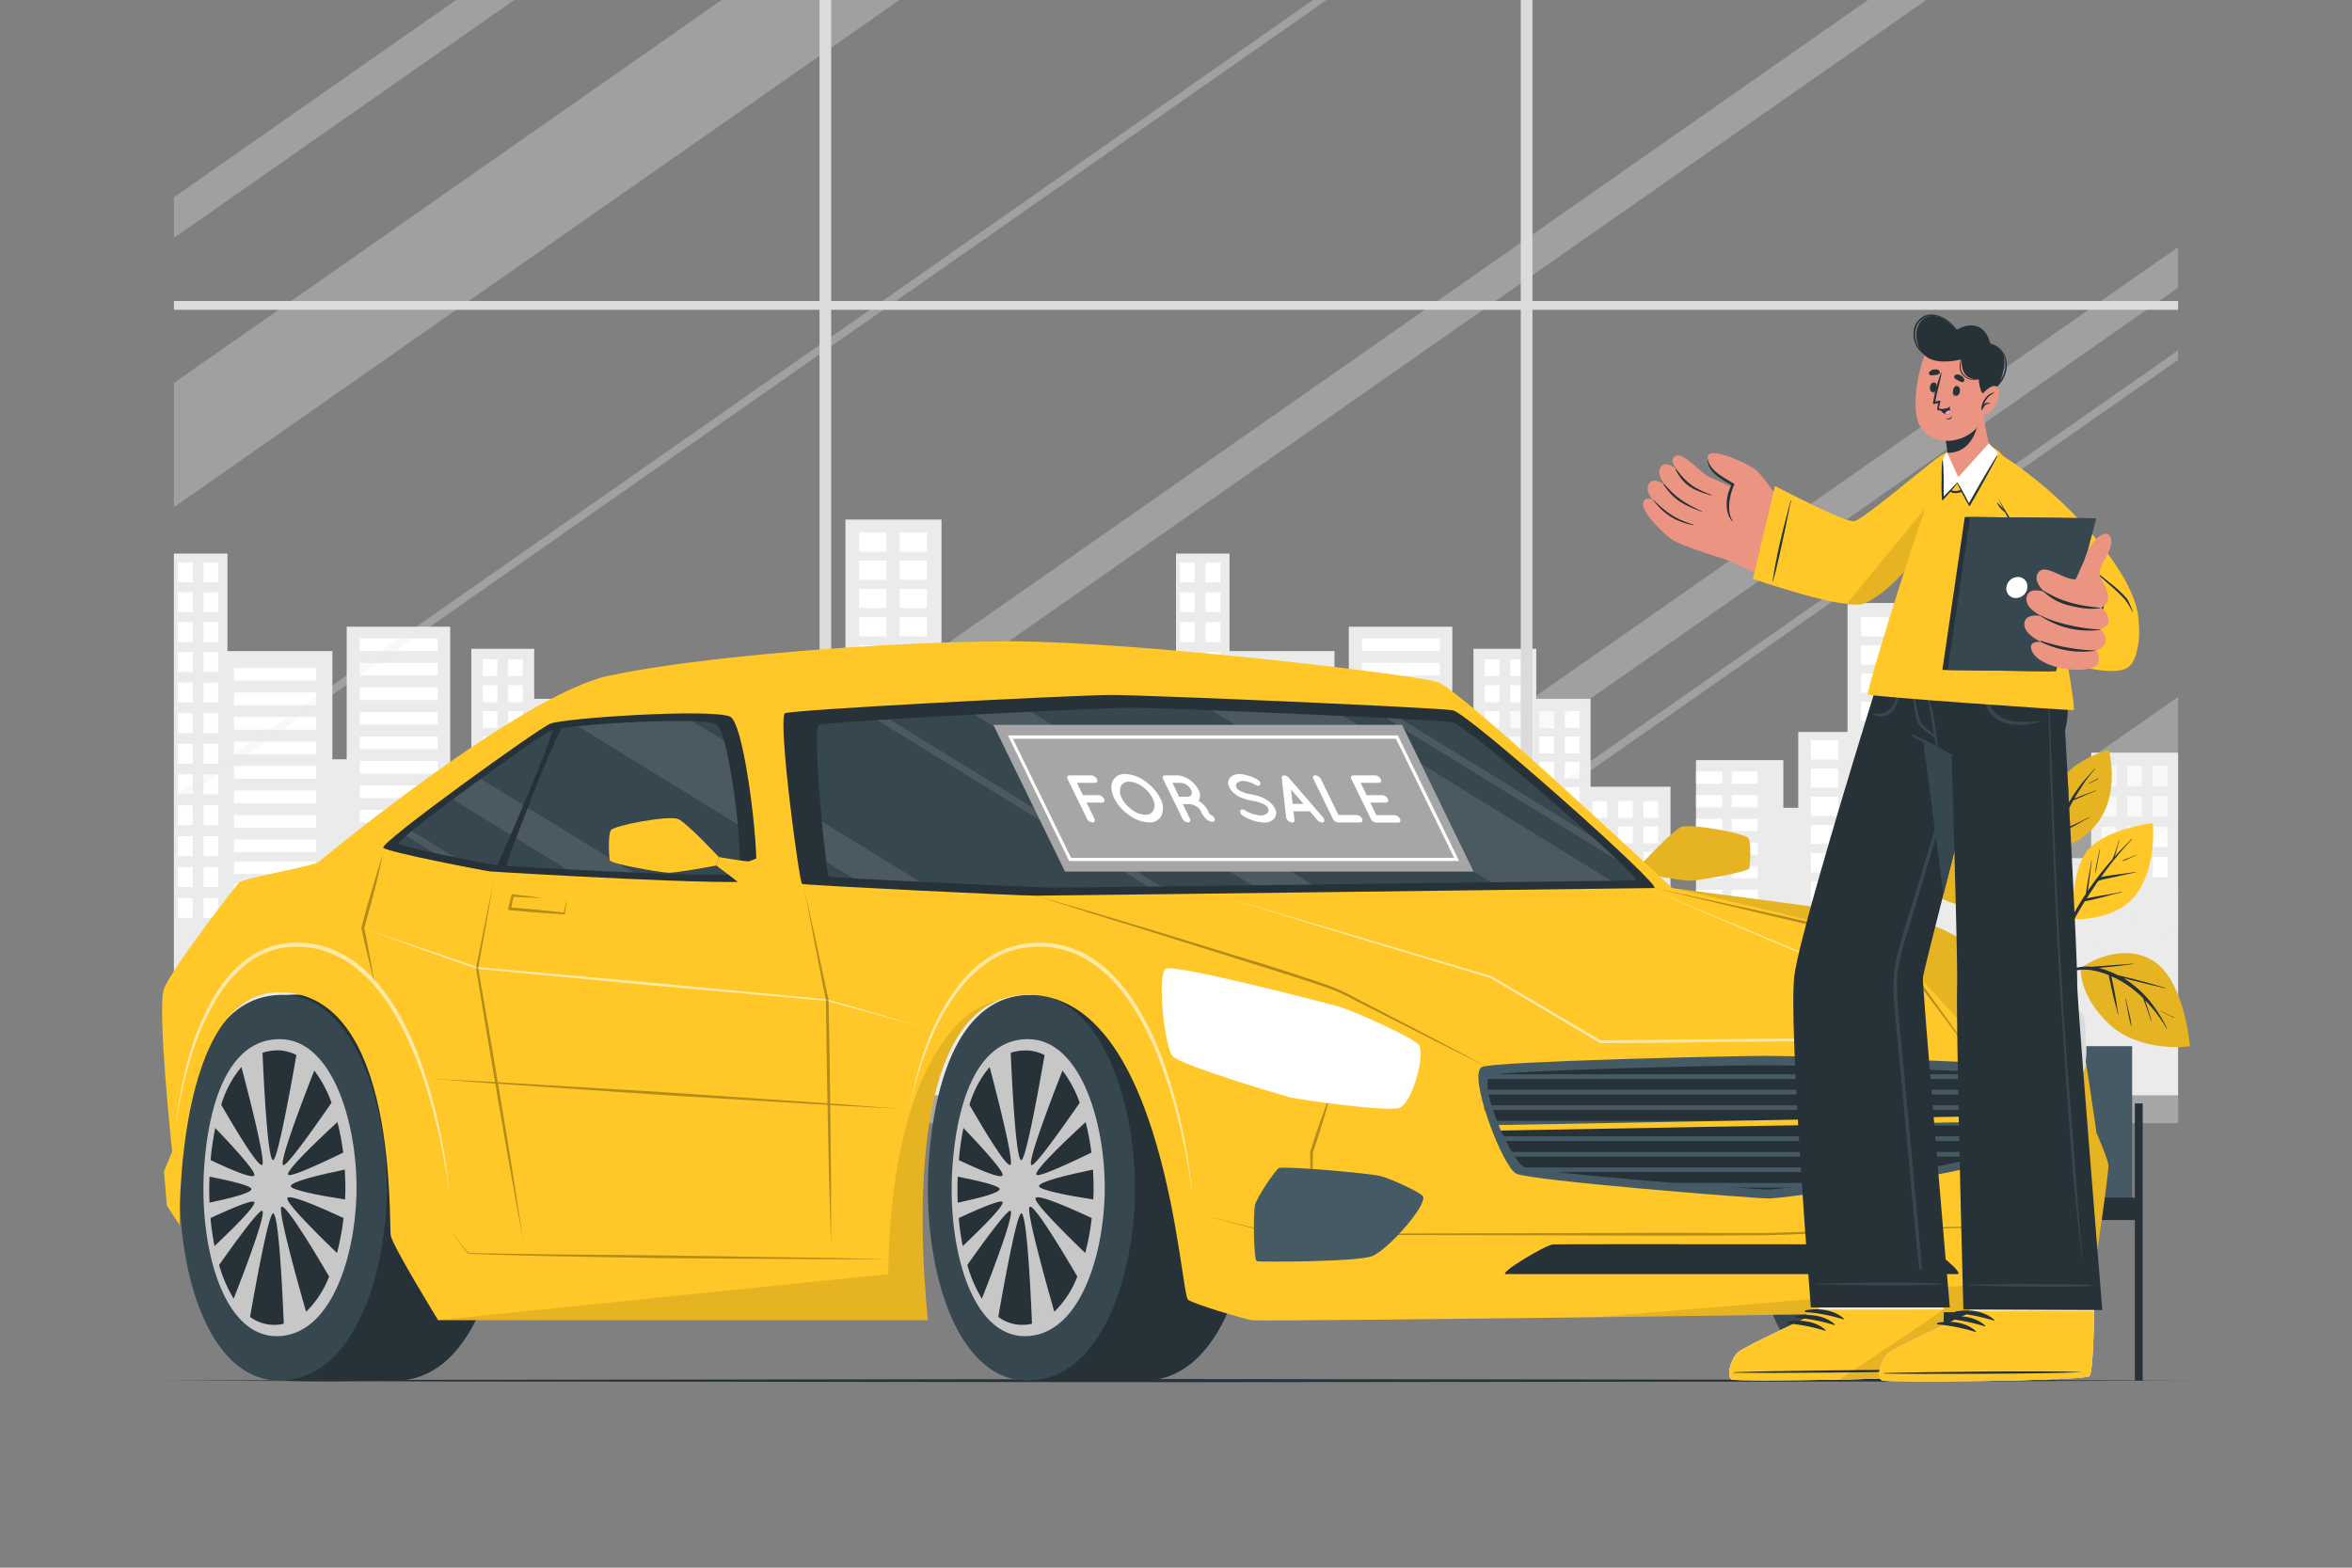 <svg xmlns="http://www.w3.org/2000/svg" viewBox="0 0 750 500"><rect x="0" y="0" width="750" height="500" fill="#808080" stroke="none"/><g id="freepik--background-complete--inject-27"><polygon points="375 176.56 375 349.43 694.55 349.43 694.55 240.05 666.83 240.05 666.83 273.71 659.69 273.71 659.69 254.66 624.44 254.66 624.44 284.84 619.77 284.84 619.77 192.32 589.14 192.32 589.14 233.45 573.43 233.45 573.43 257.64 568.67 257.64 568.67 242.43 540.82 242.43 540.82 287.82 532.68 287.82 532.68 250.92 507.2 250.92 507.2 222.88 489.88 222.88 489.88 206.93 469.85 206.93 469.85 277.73 463.11 277.73 463.11 199.88 430.1 199.88 430.1 242.17 425.54 242.17 425.54 207.66 392.07 207.66 392.07 176.56 375 176.56" style="fill:#ebebeb"></polygon><rect x="686.46" y="244.28" width="4.69" height="6.44" transform="translate(1377.61 495) rotate(180)" style="fill:#fff"></rect><rect x="678.33" y="244.28" width="4.69" height="6.44" transform="translate(1361.35 495) rotate(180)" style="fill:#fff"></rect><rect x="670.2" y="244.28" width="4.69" height="6.44" transform="translate(1345.09 495) rotate(180)" style="fill:#fff"></rect><rect x="686.46" y="253.97" width="4.69" height="6.44" transform="translate(1377.61 514.37) rotate(180)" style="fill:#fff"></rect><rect x="678.33" y="253.97" width="4.69" height="6.44" transform="translate(1361.35 514.37) rotate(180)" style="fill:#fff"></rect><rect x="670.2" y="253.97" width="4.69" height="6.44" transform="translate(1345.09 514.37) rotate(180)" style="fill:#fff"></rect><rect x="686.46" y="263.65" width="4.69" height="6.44" transform="translate(1377.61 533.74) rotate(180)" style="fill:#fff"></rect><rect x="678.33" y="263.65" width="4.69" height="6.44" transform="translate(1361.35 533.74) rotate(180)" style="fill:#fff"></rect><rect x="670.2" y="263.65" width="4.69" height="6.44" transform="translate(1345.09 533.74) rotate(180)" style="fill:#fff"></rect><rect x="686.46" y="273.34" width="4.69" height="6.44" transform="translate(1377.61 553.11) rotate(180)" style="fill:#fff"></rect><rect x="678.33" y="273.34" width="4.69" height="6.44" transform="translate(1361.35 553.11) rotate(180)" style="fill:#fff"></rect><rect x="670.2" y="273.34" width="4.69" height="6.44" transform="translate(1345.09 553.11) rotate(180)" style="fill:#fff"></rect><rect x="524.07" y="255.52" width="4.69" height="5.37" transform="translate(1052.83 516.4) rotate(180)" style="fill:#fff"></rect><rect x="515.94" y="255.52" width="4.69" height="5.37" transform="translate(1036.58 516.4) rotate(180)" style="fill:#fff"></rect><rect x="507.81" y="255.52" width="4.69" height="5.37" transform="translate(1020.32 516.4) rotate(180)" style="fill:#fff"></rect><rect x="524.07" y="263.6" width="4.69" height="5.37" transform="translate(1052.83 532.56) rotate(180)" style="fill:#fff"></rect><rect x="515.94" y="263.6" width="4.69" height="5.37" transform="translate(1036.58 532.56) rotate(180)" style="fill:#fff"></rect><rect x="507.81" y="263.6" width="4.69" height="5.37" transform="translate(1020.32 532.56) rotate(180)" style="fill:#fff"></rect><rect x="524.07" y="271.67" width="4.69" height="5.37" transform="translate(1052.83 548.72) rotate(180)" style="fill:#fff"></rect><rect x="515.94" y="271.67" width="4.69" height="5.37" transform="translate(1036.58 548.72) rotate(180)" style="fill:#fff"></rect><rect x="507.81" y="271.67" width="4.69" height="5.37" transform="translate(1020.32 548.72) rotate(180)" style="fill:#fff"></rect><rect x="524.07" y="279.75" width="4.69" height="5.37" transform="translate(1052.83 564.88) rotate(180)" style="fill:#fff"></rect><rect x="515.94" y="279.75" width="4.69" height="5.37" transform="translate(1036.58 564.88) rotate(180)" style="fill:#fff"></rect><rect x="507.81" y="279.75" width="4.69" height="5.37" transform="translate(1020.32 564.88) rotate(180)" style="fill:#fff"></rect><rect x="524.07" y="288.03" width="4.69" height="5.37" transform="translate(1052.83 581.44) rotate(180)" style="fill:#fff"></rect><rect x="515.94" y="288.03" width="4.69" height="5.37" transform="translate(1036.58 581.44) rotate(180)" style="fill:#fff"></rect><rect x="507.81" y="288.03" width="4.69" height="5.37" transform="translate(1020.32 581.44) rotate(180)" style="fill:#fff"></rect><rect x="524.07" y="296.31" width="4.69" height="5.37" transform="translate(1052.83 598) rotate(180)" style="fill:#fff"></rect><rect x="515.94" y="296.31" width="4.69" height="5.37" transform="translate(1036.58 598) rotate(180)" style="fill:#fff"></rect><rect x="507.81" y="296.31" width="4.69" height="5.37" transform="translate(1020.32 598) rotate(180)" style="fill:#fff"></rect><rect x="524.07" y="304.59" width="4.69" height="5.37" transform="translate(1052.83 614.56) rotate(180)" style="fill:#fff"></rect><rect x="515.94" y="304.59" width="4.69" height="5.37" transform="translate(1036.58 614.56) rotate(180)" style="fill:#fff"></rect><rect x="507.81" y="304.59" width="4.69" height="5.37" transform="translate(1020.32 614.56) rotate(180)" style="fill:#fff"></rect><rect x="524.07" y="312.87" width="4.69" height="5.37" transform="translate(1052.83 631.12) rotate(180)" style="fill:#fff"></rect><rect x="515.94" y="312.87" width="4.69" height="5.37" transform="translate(1036.58 631.12) rotate(180)" style="fill:#fff"></rect><rect x="507.81" y="312.87" width="4.69" height="5.37" transform="translate(1020.32 631.12) rotate(180)" style="fill:#fff"></rect><rect x="628.69" y="258.78" width="27" height="4.03" transform="translate(1284.38 521.59) rotate(180)" style="fill:#fff"></rect><rect x="628.69" y="266.59" width="27" height="4.03" transform="translate(1284.38 537.21) rotate(180)" style="fill:#fff"></rect><rect x="628.69" y="274.4" width="27" height="4.03" transform="translate(1284.38 552.84) rotate(180)" style="fill:#fff"></rect><rect x="628.69" y="282.22" width="27" height="4.03" transform="translate(1284.38 568.46) rotate(180)" style="fill:#fff"></rect><rect x="628.69" y="290.03" width="27" height="4.03" transform="translate(1284.38 584.08) rotate(180)" style="fill:#fff"></rect><rect x="628.69" y="297.84" width="27" height="4.03" transform="translate(1284.38 599.7) rotate(180)" style="fill:#fff"></rect><rect x="628.69" y="305.65" width="27" height="4.03" transform="translate(1284.38 615.32) rotate(180)" style="fill:#fff"></rect><rect x="628.69" y="313.46" width="27" height="4.03" transform="translate(1284.38 630.94) rotate(180)" style="fill:#fff"></rect><rect x="434.29" y="203.64" width="24.83" height="4.03" transform="translate(893.41 411.3) rotate(180)" style="fill:#fff"></rect><rect x="434.29" y="211.45" width="24.83" height="4.03" transform="translate(893.41 426.92) rotate(180)" style="fill:#fff"></rect><rect x="434.29" y="219.26" width="24.83" height="4.03" transform="translate(893.41 442.54) rotate(180)" style="fill:#fff"></rect><rect x="434.29" y="227.07" width="24.83" height="4.03" transform="translate(893.41 458.17) rotate(180)" style="fill:#fff"></rect><rect x="434.29" y="234.88" width="24.83" height="4.03" style="fill:#fff"></rect><rect x="434.29" y="242.69" width="24.83" height="4.03" transform="translate(893.41 489.41) rotate(180)" style="fill:#fff"></rect><rect x="434.29" y="250.5" width="24.83" height="4.03" transform="translate(893.41 505.03) rotate(180)" style="fill:#fff"></rect><rect x="434.29" y="258.31" width="24.83" height="4.03" transform="translate(893.41 520.65) rotate(180)" style="fill:#fff"></rect><rect x="434.29" y="265.74" width="24.83" height="4.03" transform="translate(893.41 535.5) rotate(180)" style="fill:#fff"></rect><rect x="434.29" y="273.16" width="24.83" height="4.03" transform="translate(893.41 550.34) rotate(180)" style="fill:#fff"></rect><rect x="434.29" y="280.58" width="24.83" height="4.03" transform="translate(893.41 565.18) rotate(180)" style="fill:#fff"></rect><rect x="434.29" y="288" width="24.83" height="4.03" transform="translate(893.41 580.03) rotate(180)" style="fill:#fff"></rect><rect x="394.15" y="213.07" width="26.22" height="4.03" transform="translate(814.53 430.17) rotate(180)" style="fill:#fff"></rect><rect x="394.15" y="220.88" width="26.22" height="4.03" transform="translate(814.53 445.79) rotate(180)" style="fill:#fff"></rect><rect x="394.15" y="228.69" width="26.22" height="4.03" transform="translate(814.53 461.41) rotate(180)" style="fill:#fff"></rect><rect x="394.15" y="236.5" width="26.22" height="4.03" transform="translate(814.53 477.03) rotate(180)" style="fill:#fff"></rect><rect x="394.15" y="244.32" width="26.22" height="4.03" transform="translate(814.53 492.66) rotate(180)" style="fill:#fff"></rect><rect x="394.15" y="252.13" width="26.22" height="4.03" transform="translate(814.53 508.28) rotate(180)" style="fill:#fff"></rect><rect x="394.15" y="259.94" width="26.22" height="4.03" transform="translate(814.53 523.9) rotate(180)" style="fill:#fff"></rect><rect x="394.15" y="267.75" width="26.22" height="4.03" transform="translate(814.53 539.52) rotate(180)" style="fill:#fff"></rect><rect x="394.15" y="274.74" width="26.22" height="4.03" transform="translate(814.53 553.5) rotate(180)" style="fill:#fff"></rect><rect x="394.15" y="281.73" width="26.22" height="4.03" transform="translate(814.53 567.48) rotate(180)" style="fill:#fff"></rect><rect x="394.15" y="288.72" width="26.22" height="4.03" transform="translate(814.53 581.47) rotate(180)" style="fill:#fff"></rect><rect x="552.19" y="246.07" width="8.34" height="3.89" transform="translate(1112.71 496.03) rotate(180)" style="fill:#fff"></rect><rect x="552.19" y="253.61" width="8.34" height="3.89" transform="translate(1112.71 511.11) rotate(180)" style="fill:#fff"></rect><rect x="552.19" y="261.16" width="8.34" height="3.89" transform="translate(1112.71 526.2) rotate(180)" style="fill:#fff"></rect><rect x="552.19" y="268.7" width="8.34" height="3.89" transform="translate(1112.71 541.29) rotate(180)" style="fill:#fff"></rect><rect x="552.19" y="276.24" width="8.34" height="3.89" transform="translate(1112.71 556.37) rotate(180)" style="fill:#fff"></rect><rect x="552.19" y="283.79" width="8.34" height="3.89" transform="translate(1112.71 571.46) rotate(180)" style="fill:#fff"></rect><rect x="552.19" y="291.33" width="8.34" height="3.89" transform="translate(1112.71 586.54) rotate(180)" style="fill:#fff"></rect><rect x="552.19" y="298.87" width="8.34" height="3.89" transform="translate(1112.71 601.63) rotate(180)" style="fill:#fff"></rect><rect x="540.84" y="246.07" width="8.34" height="3.89" transform="translate(1090.02 496.03) rotate(180)" style="fill:#fff"></rect><rect x="540.84" y="253.61" width="8.34" height="3.89" transform="translate(1090.02 511.11) rotate(180)" style="fill:#fff"></rect><rect x="540.84" y="261.16" width="8.34" height="3.89" transform="translate(1090.02 526.2) rotate(180)" style="fill:#fff"></rect><rect x="540.84" y="268.7" width="8.34" height="3.89" transform="translate(1090.02 541.29) rotate(180)" style="fill:#fff"></rect><rect x="540.84" y="276.24" width="8.34" height="3.89" transform="translate(1090.02 556.37) rotate(180)" style="fill:#fff"></rect><rect x="540.84" y="283.79" width="8.34" height="3.89" transform="translate(1090.02 571.46) rotate(180)" style="fill:#fff"></rect><rect x="540.84" y="291.33" width="8.34" height="3.89" transform="translate(1090.02 586.54) rotate(180)" style="fill:#fff"></rect><rect x="540.84" y="298.87" width="8.34" height="3.89" transform="translate(1090.02 601.63) rotate(180)" style="fill:#fff"></rect><rect x="606.44" y="196.81" width="8.69" height="6.13" transform="translate(1221.57 399.75) rotate(180)" style="fill:#fff"></rect><rect x="593.49" y="196.81" width="8.69" height="6.13" transform="translate(1195.67 399.75) rotate(180)" style="fill:#fff"></rect><rect x="606.44" y="205.81" width="8.69" height="6.13" transform="translate(1221.57 417.76) rotate(180)" style="fill:#fff"></rect><rect x="593.49" y="205.81" width="8.69" height="6.13" transform="translate(1195.67 417.76) rotate(180)" style="fill:#fff"></rect><rect x="606.44" y="214.82" width="8.69" height="6.13" transform="translate(1221.57 435.77) rotate(180)" style="fill:#fff"></rect><rect x="593.49" y="214.82" width="8.69" height="6.13" transform="translate(1195.67 435.77) rotate(180)" style="fill:#fff"></rect><rect x="606.44" y="223.83" width="8.69" height="6.13" transform="translate(1221.57 453.78) rotate(180)" style="fill:#fff"></rect><rect x="593.49" y="223.83" width="8.69" height="6.13" transform="translate(1195.67 453.78) rotate(180)" style="fill:#fff"></rect><rect x="606.44" y="232.83" width="8.69" height="6.13" transform="translate(1221.57 471.79) rotate(180)" style="fill:#fff"></rect><rect x="593.49" y="232.83" width="8.69" height="6.13" transform="translate(1195.67 471.79) rotate(180)" style="fill:#fff"></rect><rect x="577.44" y="236.1" width="8.69" height="6.13" transform="translate(1163.56 478.33) rotate(180)" style="fill:#fff"></rect><rect x="577.44" y="245.1" width="8.69" height="6.13" transform="translate(1163.56 496.34) rotate(180)" style="fill:#fff"></rect><rect x="577.44" y="254.11" width="8.69" height="6.13" transform="translate(1163.56 514.35) rotate(180)" style="fill:#fff"></rect><rect x="577.44" y="263.12" width="8.69" height="6.13" transform="translate(1163.56 532.36) rotate(180)" style="fill:#fff"></rect><rect x="577.44" y="272.12" width="8.69" height="6.13" transform="translate(1163.56 550.37) rotate(180)" style="fill:#fff"></rect><rect x="577.44" y="281.13" width="8.69" height="6.13" transform="translate(1163.56 568.39) rotate(180)" style="fill:#fff"></rect><rect x="606.44" y="241.73" width="8.69" height="6.13" transform="translate(1221.57 489.59) rotate(180)" style="fill:#fff"></rect><rect x="593.49" y="241.73" width="8.69" height="6.13" transform="translate(1195.67 489.59) rotate(180)" style="fill:#fff"></rect><rect x="577.44" y="290.03" width="8.69" height="6.13" transform="translate(1163.56 586.18) rotate(180)" style="fill:#fff"></rect><rect x="606.44" y="250.63" width="8.69" height="6.13" transform="translate(1221.57 507.39) rotate(180)" style="fill:#fff"></rect><rect x="593.49" y="250.63" width="8.69" height="6.13" transform="translate(1195.67 507.39) rotate(180)" style="fill:#fff"></rect><rect x="577.44" y="298.92" width="8.69" height="6.13" transform="translate(1163.56 603.98) rotate(180)" style="fill:#fff"></rect><rect x="606.44" y="259.53" width="8.69" height="6.13" transform="translate(1221.57 525.19) rotate(180)" style="fill:#fff"></rect><rect x="593.49" y="259.53" width="8.69" height="6.13" transform="translate(1195.67 525.19) rotate(180)" style="fill:#fff"></rect><rect x="577.44" y="307.82" width="8.69" height="6.13" transform="translate(1163.56 621.78) rotate(180)" style="fill:#fff"></rect><rect x="606.44" y="268.43" width="8.69" height="6.13" transform="translate(1221.57 542.98) rotate(180)" style="fill:#fff"></rect><rect x="593.49" y="268.43" width="8.69" height="6.13" transform="translate(1195.67 542.98) rotate(180)" style="fill:#fff"></rect><rect x="606.44" y="277.32" width="8.69" height="6.13" transform="translate(1221.57 560.78) rotate(180)" style="fill:#fff"></rect><rect x="593.49" y="277.32" width="8.69" height="6.13" transform="translate(1195.67 560.78) rotate(180)" style="fill:#fff"></rect><rect x="498.97" y="226.84" width="4.69" height="5.37" transform="translate(1002.64 459.04) rotate(180)" style="fill:#fff"></rect><rect x="490.84" y="226.84" width="4.69" height="5.37" transform="translate(986.38 459.04) rotate(180)" style="fill:#fff"></rect><rect x="498.97" y="234.92" width="4.69" height="5.37" transform="translate(1002.64 475.2) rotate(180)" style="fill:#fff"></rect><rect x="490.84" y="234.92" width="4.69" height="5.37" transform="translate(986.38 475.2) rotate(180)" style="fill:#fff"></rect><rect x="498.97" y="243" width="4.69" height="5.37" transform="translate(1002.64 491.36) rotate(180)" style="fill:#fff"></rect><rect x="490.84" y="243" width="4.69" height="5.37" transform="translate(986.38 491.36) rotate(180)" style="fill:#fff"></rect><rect x="498.97" y="251.08" width="4.69" height="5.37" transform="translate(1002.64 507.52) rotate(180)" style="fill:#fff"></rect><rect x="490.84" y="251.08" width="4.69" height="5.37" transform="translate(986.38 507.52) rotate(180)" style="fill:#fff"></rect><rect x="498.97" y="259.36" width="4.69" height="5.37" transform="translate(1002.64 524.08) rotate(180)" style="fill:#fff"></rect><rect x="490.84" y="259.36" width="4.69" height="5.37" transform="translate(986.38 524.08) rotate(180)" style="fill:#fff"></rect><rect x="498.97" y="267.64" width="4.69" height="5.37" transform="translate(1002.64 540.64) rotate(180)" style="fill:#fff"></rect><rect x="490.84" y="267.64" width="4.69" height="5.37" transform="translate(986.38 540.64) rotate(180)" style="fill:#fff"></rect><rect x="498.97" y="275.91" width="4.69" height="5.37" transform="translate(1002.64 557.2) rotate(180)" style="fill:#fff"></rect><rect x="490.84" y="275.91" width="4.69" height="5.37" transform="translate(986.38 557.2) rotate(180)" style="fill:#fff"></rect><rect x="498.97" y="284.19" width="4.69" height="5.37" transform="translate(1002.64 573.76) rotate(180)" style="fill:#fff"></rect><rect x="490.84" y="284.19" width="4.69" height="5.37" transform="translate(986.38 573.76) rotate(180)" style="fill:#fff"></rect><rect x="498.97" y="292.56" width="4.69" height="5.37" transform="translate(1002.64 590.49) rotate(180)" style="fill:#fff"></rect><rect x="490.84" y="292.56" width="4.69" height="5.37" transform="translate(986.38 590.49) rotate(180)" style="fill:#fff"></rect><rect x="498.97" y="300.93" width="4.69" height="5.37" transform="translate(1002.64 607.23) rotate(180)" style="fill:#fff"></rect><rect x="490.84" y="300.93" width="4.69" height="5.37" transform="translate(986.38 607.23) rotate(180)" style="fill:#fff"></rect><rect x="498.97" y="309.3" width="4.69" height="5.37" transform="translate(1002.64 623.97) rotate(180)" style="fill:#fff"></rect><rect x="490.84" y="309.3" width="4.69" height="5.37" transform="translate(986.38 623.97) rotate(180)" style="fill:#fff"></rect><rect x="384.44" y="179.41" width="4.69" height="6.33" transform="translate(773.57 365.15) rotate(180)" style="fill:#fff"></rect><rect x="376.31" y="179.41" width="4.69" height="6.33" transform="translate(757.31 365.15) rotate(180)" style="fill:#fff"></rect><rect x="384.44" y="188.93" width="4.69" height="6.33" transform="translate(773.57 384.19) rotate(180)" style="fill:#fff"></rect><rect x="376.31" y="188.93" width="4.69" height="6.33" transform="translate(757.31 384.19) rotate(180)" style="fill:#fff"></rect><rect x="384.44" y="198.45" width="4.69" height="6.33" transform="translate(773.57 403.23) rotate(180)" style="fill:#fff"></rect><rect x="376.31" y="198.45" width="4.69" height="6.33" transform="translate(757.31 403.23) rotate(180)" style="fill:#fff"></rect><rect x="384.44" y="207.97" width="4.69" height="6.33" transform="translate(773.57 422.27) rotate(180)" style="fill:#fff"></rect><rect x="376.31" y="207.97" width="4.69" height="6.33" transform="translate(757.31 422.27) rotate(180)" style="fill:#fff"></rect><rect x="384.44" y="217.72" width="4.69" height="6.33" transform="translate(773.57 441.77) rotate(180)" style="fill:#fff"></rect><rect x="376.31" y="217.72" width="4.69" height="6.33" transform="translate(757.31 441.77) rotate(180)" style="fill:#fff"></rect><rect x="384.44" y="227.48" width="4.69" height="6.33" transform="translate(773.57 461.28) rotate(180)" style="fill:#fff"></rect><rect x="376.31" y="227.48" width="4.69" height="6.33" transform="translate(757.31 461.28) rotate(180)" style="fill:#fff"></rect><rect x="384.44" y="237.23" width="4.69" height="6.33" transform="translate(773.57 480.79) rotate(180)" style="fill:#fff"></rect><rect x="376.31" y="237.23" width="4.69" height="6.33" transform="translate(757.31 480.79) rotate(180)" style="fill:#fff"></rect><rect x="384.44" y="246.99" width="4.69" height="6.33" transform="translate(773.57 500.3) rotate(180)" style="fill:#fff"></rect><rect x="376.31" y="246.99" width="4.69" height="6.33" transform="translate(757.31 500.3) rotate(180)" style="fill:#fff"></rect><rect x="384.44" y="256.85" width="4.69" height="6.33" transform="translate(773.57 520.02) rotate(180)" style="fill:#fff"></rect><rect x="376.31" y="256.85" width="4.69" height="6.33" transform="translate(757.31 520.02) rotate(180)" style="fill:#fff"></rect><rect x="384.44" y="266.7" width="4.69" height="6.33" transform="translate(773.57 539.73) rotate(180)" style="fill:#fff"></rect><rect x="376.31" y="266.7" width="4.69" height="6.33" transform="translate(757.31 539.73) rotate(180)" style="fill:#fff"></rect><rect x="384.44" y="276.56" width="4.69" height="6.33" transform="translate(773.57 559.45) rotate(180)" style="fill:#fff"></rect><rect x="376.31" y="276.56" width="4.69" height="6.33" transform="translate(757.31 559.45) rotate(180)" style="fill:#fff"></rect><rect x="384.44" y="286.42" width="4.69" height="6.33" transform="translate(773.57 579.17) rotate(180)" style="fill:#fff"></rect><rect x="376.31" y="286.42" width="4.69" height="6.33" transform="translate(757.31 579.17) rotate(180)" style="fill:#fff"></rect><rect x="481.59" y="226.84" width="4.69" height="5.37" transform="translate(967.87 459.04) rotate(180)" style="fill:#fff"></rect><rect x="473.46" y="226.84" width="4.69" height="5.37" transform="translate(951.61 459.04) rotate(180)" style="fill:#fff"></rect><rect x="481.59" y="218.55" width="4.69" height="5.37" transform="translate(967.87 442.47) rotate(180)" style="fill:#fff"></rect><rect x="473.46" y="218.55" width="4.69" height="5.37" transform="translate(951.61 442.47) rotate(180)" style="fill:#fff"></rect><rect x="481.59" y="210.27" width="4.69" height="5.37" transform="translate(967.87 425.91) rotate(180)" style="fill:#fff"></rect><rect x="473.46" y="210.27" width="4.69" height="5.37" transform="translate(951.61 425.91) rotate(180)" style="fill:#fff"></rect><rect x="481.59" y="234.92" width="4.69" height="5.37" transform="translate(967.87 475.2) rotate(180)" style="fill:#fff"></rect><rect x="473.46" y="234.92" width="4.69" height="5.37" transform="translate(951.61 475.2) rotate(180)" style="fill:#fff"></rect><rect x="481.59" y="243" width="4.69" height="5.37" transform="translate(967.87 491.36) rotate(180)" style="fill:#fff"></rect><rect x="473.46" y="243" width="4.69" height="5.37" transform="translate(951.61 491.36) rotate(180)" style="fill:#fff"></rect><rect x="481.59" y="251.08" width="4.69" height="5.37" transform="translate(967.87 507.52) rotate(180)" style="fill:#fff"></rect><rect x="473.46" y="251.08" width="4.69" height="5.37" transform="translate(951.61 507.52) rotate(180)" style="fill:#fff"></rect><rect x="481.59" y="259.36" width="4.69" height="5.37" transform="translate(967.87 524.08) rotate(180)" style="fill:#fff"></rect><rect x="473.46" y="259.36" width="4.69" height="5.37" transform="translate(951.61 524.08) rotate(180)" style="fill:#fff"></rect><rect x="481.59" y="267.64" width="4.69" height="5.37" transform="translate(967.87 540.64) rotate(180)" style="fill:#fff"></rect><rect x="473.46" y="267.64" width="4.69" height="5.37" transform="translate(951.61 540.64) rotate(180)" style="fill:#fff"></rect><rect x="481.59" y="275.91" width="4.69" height="5.37" transform="translate(967.87 557.2) rotate(180)" style="fill:#fff"></rect><rect x="473.46" y="275.91" width="4.69" height="5.37" transform="translate(951.61 557.2) rotate(180)" style="fill:#fff"></rect><rect x="481.59" y="284.19" width="4.69" height="5.37" transform="translate(967.87 573.76) rotate(180)" style="fill:#fff"></rect><rect x="473.46" y="284.19" width="4.69" height="5.37" transform="translate(951.61 573.76) rotate(180)" style="fill:#fff"></rect><rect x="481.59" y="292.56" width="4.69" height="5.37" transform="translate(967.87 590.49) rotate(180)" style="fill:#fff"></rect><rect x="473.46" y="292.56" width="4.69" height="5.37" transform="translate(951.61 590.49) rotate(180)" style="fill:#fff"></rect><rect x="481.59" y="300.93" width="4.69" height="5.37" transform="translate(967.87 607.23) rotate(180)" style="fill:#fff"></rect><rect x="473.46" y="300.93" width="4.69" height="5.37" transform="translate(951.61 607.23) rotate(180)" style="fill:#fff"></rect><rect x="481.59" y="309.3" width="4.69" height="5.37" transform="translate(967.87 623.97) rotate(180)" style="fill:#fff"></rect><rect x="473.46" y="309.3" width="4.69" height="5.37" transform="translate(951.61 623.97) rotate(180)" style="fill:#fff"></rect><polygon points="55.45 176.56 55.45 349.43 375 349.43 375 240.05 347.28 240.05 347.28 273.71 340.14 273.71 340.14 254.66 304.89 254.66 304.89 284.84 300.23 284.84 300.23 165.71 269.59 165.71 269.59 233.45 253.88 233.45 253.88 257.64 249.12 257.64 249.12 242.43 221.27 242.43 221.27 287.82 213.13 287.82 213.13 250.92 187.66 250.92 187.66 222.88 170.34 222.88 170.34 206.93 150.3 206.93 150.3 277.73 143.56 277.73 143.56 199.88 110.55 199.88 110.55 242.17 105.99 242.17 105.99 207.66 72.52 207.66 72.52 176.56 55.45 176.56" style="fill:#ebebeb"></polygon><rect x="366.91" y="244.28" width="4.69" height="6.44" transform="translate(738.51 495) rotate(180)" style="fill:#fff"></rect><rect x="358.78" y="244.28" width="4.69" height="6.44" transform="translate(722.25 495) rotate(180)" style="fill:#fff"></rect><rect x="350.65" y="244.28" width="4.69" height="6.44" transform="translate(706 495) rotate(180)" style="fill:#fff"></rect><rect x="366.91" y="253.97" width="4.69" height="6.44" transform="translate(738.51 514.37) rotate(180)" style="fill:#fff"></rect><rect x="358.78" y="253.97" width="4.69" height="6.44" transform="translate(722.25 514.37) rotate(180)" style="fill:#fff"></rect><rect x="350.65" y="253.97" width="4.69" height="6.44" transform="translate(706 514.37) rotate(180)" style="fill:#fff"></rect><rect x="366.91" y="263.65" width="4.69" height="6.44" transform="translate(738.51 533.74) rotate(180)" style="fill:#fff"></rect><rect x="358.78" y="263.65" width="4.69" height="6.44" transform="translate(722.25 533.74) rotate(180)" style="fill:#fff"></rect><rect x="350.65" y="263.65" width="4.69" height="6.44" transform="translate(706 533.74) rotate(180)" style="fill:#fff"></rect><rect x="366.91" y="273.34" width="4.69" height="6.44" transform="translate(738.51 553.11) rotate(180)" style="fill:#fff"></rect><rect x="358.78" y="273.34" width="4.69" height="6.44" transform="translate(722.25 553.11) rotate(180)" style="fill:#fff"></rect><rect x="350.65" y="273.34" width="4.69" height="6.44" transform="translate(706 553.11) rotate(180)" style="fill:#fff"></rect><rect x="204.52" y="255.52" width="4.69" height="5.37" transform="translate(413.74 516.4) rotate(180)" style="fill:#fff"></rect><rect x="196.39" y="255.52" width="4.69" height="5.37" transform="translate(397.48 516.4) rotate(180)" style="fill:#fff"></rect><rect x="188.26" y="255.52" width="4.69" height="5.37" transform="translate(381.22 516.4) rotate(180)" style="fill:#fff"></rect><rect x="204.52" y="263.6" width="4.69" height="5.37" transform="translate(413.74 532.56) rotate(180)" style="fill:#fff"></rect><rect x="196.39" y="263.6" width="4.69" height="5.37" transform="translate(397.48 532.56) rotate(180)" style="fill:#fff"></rect><rect x="188.26" y="263.6" width="4.69" height="5.37" transform="translate(381.22 532.56) rotate(180)" style="fill:#fff"></rect><rect x="204.52" y="271.67" width="4.69" height="5.37" transform="translate(413.74 548.72) rotate(180)" style="fill:#fff"></rect><rect x="196.39" y="271.67" width="4.69" height="5.37" transform="translate(397.48 548.72) rotate(180)" style="fill:#fff"></rect><rect x="188.26" y="271.67" width="4.69" height="5.37" transform="translate(381.22 548.72) rotate(180)" style="fill:#fff"></rect><rect x="204.52" y="279.75" width="4.69" height="5.37" transform="translate(413.74 564.88) rotate(180)" style="fill:#fff"></rect><rect x="196.39" y="279.75" width="4.69" height="5.37" transform="translate(397.48 564.88) rotate(180)" style="fill:#fff"></rect><rect x="188.26" y="279.75" width="4.69" height="5.37" transform="translate(381.22 564.88) rotate(180)" style="fill:#fff"></rect><rect x="204.52" y="288.03" width="4.69" height="5.37" transform="translate(413.74 581.44) rotate(180)" style="fill:#fff"></rect><rect x="196.39" y="288.03" width="4.69" height="5.37" transform="translate(397.48 581.44) rotate(180)" style="fill:#fff"></rect><rect x="188.26" y="288.03" width="4.69" height="5.37" transform="translate(381.22 581.44) rotate(180)" style="fill:#fff"></rect><rect x="204.52" y="296.31" width="4.69" height="5.37" transform="translate(413.74 598) rotate(180)" style="fill:#fff"></rect><rect x="196.39" y="296.31" width="4.69" height="5.37" transform="translate(397.48 598) rotate(180)" style="fill:#fff"></rect><rect x="188.26" y="296.31" width="4.69" height="5.37" transform="translate(381.22 598) rotate(180)" style="fill:#fff"></rect><rect x="204.52" y="304.59" width="4.69" height="5.37" transform="translate(413.74 614.56) rotate(180)" style="fill:#fff"></rect><rect x="196.39" y="304.59" width="4.69" height="5.37" transform="translate(397.48 614.56) rotate(180)" style="fill:#fff"></rect><rect x="188.26" y="304.59" width="4.69" height="5.37" transform="translate(381.22 614.56) rotate(180)" style="fill:#fff"></rect><rect x="204.52" y="312.87" width="4.69" height="5.37" transform="translate(413.74 631.12) rotate(180)" style="fill:#fff"></rect><rect x="196.39" y="312.87" width="4.69" height="5.37" transform="translate(397.48 631.12) rotate(180)" style="fill:#fff"></rect><rect x="188.26" y="312.87" width="4.69" height="5.37" transform="translate(381.22 631.12) rotate(180)" style="fill:#fff"></rect><rect x="309.14" y="258.78" width="27" height="4.03" transform="translate(645.28 521.59) rotate(180)" style="fill:#fff"></rect><rect x="309.14" y="266.59" width="27" height="4.03" transform="translate(645.28 537.21) rotate(180)" style="fill:#fff"></rect><rect x="309.14" y="274.4" width="27" height="4.03" transform="translate(645.28 552.84) rotate(180)" style="fill:#fff"></rect><rect x="309.14" y="282.22" width="27" height="4.03" transform="translate(645.28 568.46) rotate(180)" style="fill:#fff"></rect><rect x="309.14" y="290.03" width="27" height="4.03" transform="translate(645.28 584.08) rotate(180)" style="fill:#fff"></rect><rect x="309.14" y="297.84" width="27" height="4.03" transform="translate(645.28 599.7) rotate(180)" style="fill:#fff"></rect><rect x="309.14" y="305.65" width="27" height="4.03" transform="translate(645.28 615.32) rotate(180)" style="fill:#fff"></rect><rect x="309.14" y="313.46" width="27" height="4.03" transform="translate(645.28 630.94) rotate(180)" style="fill:#fff"></rect><rect x="114.74" y="203.64" width="24.83" height="4.03" transform="translate(254.31 411.3) rotate(180)" style="fill:#fff"></rect><rect x="114.74" y="211.45" width="24.83" height="4.03" transform="translate(254.31 426.92) rotate(180)" style="fill:#fff"></rect><rect x="114.74" y="219.26" width="24.83" height="4.03" transform="translate(254.31 442.54) rotate(180)" style="fill:#fff"></rect><rect x="114.74" y="227.07" width="24.83" height="4.03" transform="translate(254.31 458.17) rotate(180)" style="fill:#fff"></rect><rect x="114.74" y="234.88" width="24.83" height="4.03" style="fill:#fff"></rect><rect x="114.74" y="242.69" width="24.83" height="4.03" transform="translate(254.31 489.41) rotate(180)" style="fill:#fff"></rect><rect x="114.74" y="250.5" width="24.83" height="4.03" transform="translate(254.31 505.03) rotate(180)" style="fill:#fff"></rect><rect x="114.74" y="258.31" width="24.83" height="4.03" transform="translate(254.31 520.65) rotate(180)" style="fill:#fff"></rect><rect x="114.74" y="265.74" width="24.83" height="4.03" transform="translate(254.31 535.5) rotate(180)" style="fill:#fff"></rect><rect x="114.74" y="273.16" width="24.83" height="4.03" transform="translate(254.31 550.34) rotate(180)" style="fill:#fff"></rect><rect x="114.74" y="280.58" width="24.83" height="4.03" transform="translate(254.31 565.18) rotate(180)" style="fill:#fff"></rect><rect x="114.74" y="288" width="24.83" height="4.03" transform="translate(254.31 580.03) rotate(180)" style="fill:#fff"></rect><rect x="74.61" y="213.07" width="26.22" height="4.03" transform="translate(175.44 430.17) rotate(180)" style="fill:#fff"></rect><rect x="74.61" y="220.88" width="26.22" height="4.03" transform="translate(175.44 445.79) rotate(180)" style="fill:#fff"></rect><rect x="74.61" y="228.69" width="26.22" height="4.03" transform="translate(175.44 461.41) rotate(180)" style="fill:#fff"></rect><rect x="74.61" y="236.5" width="26.22" height="4.03" transform="translate(175.44 477.03) rotate(180)" style="fill:#fff"></rect><rect x="74.61" y="244.32" width="26.22" height="4.03" transform="translate(175.44 492.66) rotate(180)" style="fill:#fff"></rect><rect x="74.61" y="252.13" width="26.22" height="4.03" transform="translate(175.44 508.28) rotate(180)" style="fill:#fff"></rect><rect x="74.61" y="259.94" width="26.22" height="4.03" transform="translate(175.44 523.9) rotate(180)" style="fill:#fff"></rect><rect x="74.61" y="267.75" width="26.22" height="4.03" transform="translate(175.44 539.52) rotate(180)" style="fill:#fff"></rect><rect x="74.61" y="274.74" width="26.22" height="4.03" transform="translate(175.44 553.5) rotate(180)" style="fill:#fff"></rect><rect x="74.61" y="281.73" width="26.22" height="4.03" transform="translate(175.44 567.48) rotate(180)" style="fill:#fff"></rect><rect x="74.61" y="288.72" width="26.22" height="4.03" transform="translate(175.44 581.47) rotate(180)" style="fill:#fff"></rect><rect x="232.64" y="246.07" width="8.34" height="3.89" transform="translate(473.62 496.03) rotate(180)" style="fill:#fff"></rect><rect x="232.64" y="253.61" width="8.34" height="3.89" transform="translate(473.62 511.11) rotate(180)" style="fill:#fff"></rect><rect x="232.64" y="261.16" width="8.34" height="3.89" transform="translate(473.62 526.2) rotate(180)" style="fill:#fff"></rect><rect x="232.64" y="268.7" width="8.34" height="3.89" transform="translate(473.62 541.29) rotate(180)" style="fill:#fff"></rect><rect x="232.64" y="276.24" width="8.34" height="3.89" transform="translate(473.62 556.37) rotate(180)" style="fill:#fff"></rect><rect x="232.64" y="283.79" width="8.34" height="3.89" transform="translate(473.62 571.46) rotate(180)" style="fill:#fff"></rect><rect x="232.64" y="291.33" width="8.34" height="3.89" transform="translate(473.62 586.54) rotate(180)" style="fill:#fff"></rect><rect x="232.64" y="298.87" width="8.34" height="3.89" transform="translate(473.62 601.63) rotate(180)" style="fill:#fff"></rect><rect x="221.29" y="246.07" width="8.34" height="3.89" transform="translate(450.92 496.03) rotate(180)" style="fill:#fff"></rect><rect x="221.29" y="253.61" width="8.34" height="3.89" transform="translate(450.92 511.11) rotate(180)" style="fill:#fff"></rect><rect x="221.29" y="261.16" width="8.34" height="3.89" transform="translate(450.92 526.2) rotate(180)" style="fill:#fff"></rect><rect x="221.29" y="268.7" width="8.34" height="3.89" transform="translate(450.92 541.29) rotate(180)" style="fill:#fff"></rect><rect x="221.29" y="276.24" width="8.34" height="3.89" transform="translate(450.92 556.37) rotate(180)" style="fill:#fff"></rect><rect x="221.29" y="283.79" width="8.34" height="3.89" transform="translate(450.92 571.46) rotate(180)" style="fill:#fff"></rect><rect x="221.29" y="291.33" width="8.34" height="3.89" transform="translate(450.92 586.54) rotate(180)" style="fill:#fff"></rect><rect x="221.29" y="298.87" width="8.34" height="3.89" transform="translate(450.92 601.63) rotate(180)" style="fill:#fff"></rect><rect x="286.89" y="169.79" width="8.69" height="6.13" transform="translate(582.47 345.71) rotate(180)" style="fill:#fff"></rect><rect x="273.94" y="169.79" width="8.69" height="6.13" transform="translate(556.57 345.71) rotate(180)" style="fill:#fff"></rect><rect x="286.89" y="178.8" width="8.69" height="6.13" transform="translate(582.47 363.72) rotate(180)" style="fill:#fff"></rect><rect x="273.94" y="178.8" width="8.69" height="6.13" transform="translate(556.57 363.72) rotate(180)" style="fill:#fff"></rect><rect x="286.89" y="187.8" width="8.69" height="6.13" transform="translate(582.47 381.73) rotate(180)" style="fill:#fff"></rect><rect x="273.94" y="187.8" width="8.69" height="6.13" transform="translate(556.57 381.73) rotate(180)" style="fill:#fff"></rect><rect x="286.89" y="196.81" width="8.69" height="6.13" transform="translate(582.47 399.75) rotate(180)" style="fill:#fff"></rect><rect x="273.94" y="196.81" width="8.69" height="6.13" transform="translate(556.57 399.75) rotate(180)" style="fill:#fff"></rect><rect x="286.89" y="205.81" width="8.69" height="6.13" transform="translate(582.47 417.76) rotate(180)" style="fill:#fff"></rect><rect x="273.94" y="205.81" width="8.69" height="6.13" transform="translate(556.57 417.76) rotate(180)" style="fill:#fff"></rect><rect x="286.89" y="214.82" width="8.69" height="6.13" transform="translate(582.47 435.77) rotate(180)" style="fill:#fff"></rect><rect x="273.94" y="214.82" width="8.69" height="6.13" transform="translate(556.57 435.77) rotate(180)" style="fill:#fff"></rect><rect x="286.89" y="223.83" width="8.69" height="6.13" transform="translate(582.47 453.78) rotate(180)" style="fill:#fff"></rect><rect x="273.94" y="223.83" width="8.69" height="6.13" transform="translate(556.57 453.78) rotate(180)" style="fill:#fff"></rect><rect x="286.89" y="232.83" width="8.69" height="6.13" transform="translate(582.47 471.79) rotate(180)" style="fill:#fff"></rect><rect x="273.94" y="232.83" width="8.69" height="6.13" transform="translate(556.57 471.79) rotate(180)" style="fill:#fff"></rect><rect x="257.89" y="236.1" width="8.69" height="6.13" transform="translate(524.46 478.33) rotate(180)" style="fill:#fff"></rect><rect x="257.89" y="245.1" width="8.69" height="6.13" transform="translate(524.46 496.34) rotate(180)" style="fill:#fff"></rect><rect x="257.89" y="254.11" width="8.69" height="6.13" transform="translate(524.46 514.35) rotate(180)" style="fill:#fff"></rect><rect x="257.89" y="263.12" width="8.69" height="6.13" transform="translate(524.46 532.36) rotate(180)" style="fill:#fff"></rect><rect x="257.89" y="272.12" width="8.69" height="6.13" transform="translate(524.46 550.37) rotate(180)" style="fill:#fff"></rect><rect x="257.89" y="281.13" width="8.69" height="6.13" transform="translate(524.46 568.39) rotate(180)" style="fill:#fff"></rect><rect x="286.89" y="241.73" width="8.69" height="6.13" transform="translate(582.47 489.59) rotate(180)" style="fill:#fff"></rect><rect x="273.94" y="241.73" width="8.69" height="6.13" transform="translate(556.57 489.59) rotate(180)" style="fill:#fff"></rect><rect x="257.89" y="290.03" width="8.69" height="6.13" transform="translate(524.46 586.18) rotate(180)" style="fill:#fff"></rect><rect x="286.89" y="250.63" width="8.69" height="6.13" transform="translate(582.47 507.39) rotate(180)" style="fill:#fff"></rect><rect x="273.94" y="250.63" width="8.69" height="6.13" transform="translate(556.57 507.39) rotate(180)" style="fill:#fff"></rect><rect x="257.89" y="298.92" width="8.69" height="6.13" transform="translate(524.46 603.98) rotate(180)" style="fill:#fff"></rect><rect x="286.89" y="259.53" width="8.69" height="6.13" transform="translate(582.47 525.19) rotate(180)" style="fill:#fff"></rect><rect x="273.94" y="259.53" width="8.69" height="6.13" transform="translate(556.57 525.19) rotate(180)" style="fill:#fff"></rect><rect x="257.89" y="307.82" width="8.69" height="6.13" transform="translate(524.46 621.78) rotate(180)" style="fill:#fff"></rect><rect x="286.89" y="268.43" width="8.69" height="6.13" transform="translate(582.47 542.98) rotate(180)" style="fill:#fff"></rect><rect x="273.94" y="268.43" width="8.69" height="6.13" transform="translate(556.57 542.98) rotate(180)" style="fill:#fff"></rect><rect x="286.89" y="277.32" width="8.69" height="6.13" transform="translate(582.47 560.78) rotate(180)" style="fill:#fff"></rect><rect x="273.94" y="277.32" width="8.69" height="6.13" transform="translate(556.57 560.78) rotate(180)" style="fill:#fff"></rect><rect x="179.43" y="226.84" width="4.69" height="5.37" transform="translate(363.54 459.04) rotate(180)" style="fill:#fff"></rect><rect x="171.3" y="226.84" width="4.69" height="5.37" transform="translate(347.28 459.04) rotate(180)" style="fill:#fff"></rect><rect x="179.43" y="234.92" width="4.69" height="5.37" transform="translate(363.54 475.2) rotate(180)" style="fill:#fff"></rect><rect x="171.3" y="234.92" width="4.69" height="5.37" transform="translate(347.28 475.2) rotate(180)" style="fill:#fff"></rect><rect x="179.43" y="243" width="4.69" height="5.37" transform="translate(363.54 491.36) rotate(180)" style="fill:#fff"></rect><rect x="171.3" y="243" width="4.69" height="5.37" transform="translate(347.28 491.36) rotate(180)" style="fill:#fff"></rect><rect x="179.43" y="251.08" width="4.69" height="5.37" transform="translate(363.54 507.52) rotate(180)" style="fill:#fff"></rect><rect x="171.3" y="251.08" width="4.69" height="5.37" transform="translate(347.28 507.52) rotate(180)" style="fill:#fff"></rect><rect x="179.43" y="259.36" width="4.69" height="5.37" transform="translate(363.54 524.08) rotate(180)" style="fill:#fff"></rect><rect x="171.3" y="259.36" width="4.69" height="5.37" transform="translate(347.28 524.08) rotate(180)" style="fill:#fff"></rect><rect x="179.43" y="267.64" width="4.69" height="5.37" transform="translate(363.54 540.64) rotate(180)" style="fill:#fff"></rect><rect x="171.3" y="267.64" width="4.69" height="5.37" transform="translate(347.28 540.64) rotate(180)" style="fill:#fff"></rect><rect x="179.43" y="275.91" width="4.69" height="5.37" transform="translate(363.54 557.2) rotate(180)" style="fill:#fff"></rect><rect x="171.3" y="275.91" width="4.69" height="5.37" transform="translate(347.28 557.2) rotate(180)" style="fill:#fff"></rect><rect x="179.43" y="284.19" width="4.69" height="5.37" transform="translate(363.54 573.76) rotate(180)" style="fill:#fff"></rect><rect x="171.3" y="284.19" width="4.69" height="5.37" transform="translate(347.28 573.76) rotate(180)" style="fill:#fff"></rect><rect x="179.43" y="292.56" width="4.69" height="5.37" transform="translate(363.54 590.49) rotate(180)" style="fill:#fff"></rect><rect x="171.3" y="292.56" width="4.69" height="5.37" transform="translate(347.28 590.49) rotate(180)" style="fill:#fff"></rect><rect x="179.43" y="300.93" width="4.69" height="5.37" transform="translate(363.54 607.23) rotate(180)" style="fill:#fff"></rect><rect x="171.3" y="300.93" width="4.69" height="5.37" transform="translate(347.28 607.23) rotate(180)" style="fill:#fff"></rect><rect x="179.43" y="309.3" width="4.69" height="5.37" transform="translate(363.54 623.97) rotate(180)" style="fill:#fff"></rect><rect x="171.3" y="309.3" width="4.69" height="5.37" transform="translate(347.28 623.97) rotate(180)" style="fill:#fff"></rect><rect x="64.89" y="179.41" width="4.69" height="6.33" transform="translate(134.47 365.15) rotate(180)" style="fill:#fff"></rect><rect x="56.76" y="179.41" width="4.69" height="6.33" transform="translate(118.21 365.15) rotate(180)" style="fill:#fff"></rect><rect x="64.89" y="188.93" width="4.69" height="6.33" transform="translate(134.47 384.19) rotate(180)" style="fill:#fff"></rect><rect x="56.76" y="188.93" width="4.69" height="6.33" transform="translate(118.21 384.19) rotate(180)" style="fill:#fff"></rect><rect x="64.89" y="198.45" width="4.69" height="6.33" transform="translate(134.47 403.23) rotate(180)" style="fill:#fff"></rect><rect x="56.76" y="198.45" width="4.69" height="6.33" transform="translate(118.21 403.23) rotate(180)" style="fill:#fff"></rect><rect x="64.89" y="207.97" width="4.69" height="6.33" transform="translate(134.47 422.27) rotate(180)" style="fill:#fff"></rect><rect x="56.76" y="207.97" width="4.69" height="6.33" transform="translate(118.21 422.27) rotate(180)" style="fill:#fff"></rect><rect x="64.89" y="217.72" width="4.69" height="6.33" transform="translate(134.47 441.77) rotate(180)" style="fill:#fff"></rect><rect x="56.76" y="217.72" width="4.69" height="6.33" transform="translate(118.21 441.77) rotate(180)" style="fill:#fff"></rect><rect x="64.89" y="227.48" width="4.69" height="6.33" transform="translate(134.47 461.28) rotate(180)" style="fill:#fff"></rect><rect x="56.76" y="227.48" width="4.69" height="6.33" transform="translate(118.21 461.28) rotate(180)" style="fill:#fff"></rect><rect x="64.89" y="237.23" width="4.69" height="6.33" transform="translate(134.47 480.79) rotate(180)" style="fill:#fff"></rect><rect x="56.76" y="237.23" width="4.69" height="6.33" transform="translate(118.21 480.79) rotate(180)" style="fill:#fff"></rect><rect x="64.89" y="246.99" width="4.69" height="6.33" transform="translate(134.47 500.3) rotate(180)" style="fill:#fff"></rect><rect x="56.76" y="246.99" width="4.69" height="6.33" transform="translate(118.21 500.3) rotate(180)" style="fill:#fff"></rect><rect x="64.89" y="256.85" width="4.69" height="6.33" transform="translate(134.47 520.02) rotate(180)" style="fill:#fff"></rect><rect x="56.76" y="256.85" width="4.69" height="6.33" transform="translate(118.21 520.02) rotate(180)" style="fill:#fff"></rect><rect x="64.89" y="266.7" width="4.69" height="6.33" transform="translate(134.47 539.73) rotate(180)" style="fill:#fff"></rect><rect x="56.76" y="266.7" width="4.69" height="6.33" transform="translate(118.21 539.73) rotate(180)" style="fill:#fff"></rect><rect x="64.89" y="276.56" width="4.69" height="6.33" transform="translate(134.47 559.45) rotate(180)" style="fill:#fff"></rect><rect x="56.76" y="276.56" width="4.69" height="6.33" transform="translate(118.21 559.45) rotate(180)" style="fill:#fff"></rect><rect x="64.89" y="286.42" width="4.69" height="6.33" transform="translate(134.47 579.17) rotate(180)" style="fill:#fff"></rect><rect x="56.76" y="286.42" width="4.69" height="6.33" transform="translate(118.21 579.17) rotate(180)" style="fill:#fff"></rect><rect x="162.04" y="226.84" width="4.69" height="5.37" transform="translate(328.77 459.04) rotate(180)" style="fill:#fff"></rect><rect x="153.91" y="226.84" width="4.69" height="5.37" transform="translate(312.51 459.04) rotate(180)" style="fill:#fff"></rect><rect x="162.04" y="218.55" width="4.69" height="5.37" transform="translate(328.77 442.47) rotate(180)" style="fill:#fff"></rect><rect x="153.91" y="218.55" width="4.69" height="5.37" transform="translate(312.51 442.47) rotate(180)" style="fill:#fff"></rect><rect x="162.04" y="210.27" width="4.69" height="5.37" transform="translate(328.77 425.91) rotate(180)" style="fill:#fff"></rect><rect x="153.91" y="210.27" width="4.69" height="5.37" transform="translate(312.51 425.91) rotate(180)" style="fill:#fff"></rect><rect x="162.04" y="234.92" width="4.69" height="5.37" transform="translate(328.77 475.2) rotate(180)" style="fill:#fff"></rect><rect x="153.91" y="234.92" width="4.69" height="5.37" transform="translate(312.51 475.2) rotate(180)" style="fill:#fff"></rect><rect x="162.04" y="243" width="4.69" height="5.37" transform="translate(328.77 491.36) rotate(180)" style="fill:#fff"></rect><rect x="153.91" y="243" width="4.69" height="5.37" transform="translate(312.51 491.36) rotate(180)" style="fill:#fff"></rect><rect x="162.04" y="251.08" width="4.69" height="5.37" transform="translate(328.77 507.52) rotate(180)" style="fill:#fff"></rect><rect x="153.91" y="251.08" width="4.69" height="5.37" transform="translate(312.51 507.52) rotate(180)" style="fill:#fff"></rect><rect x="162.04" y="259.36" width="4.69" height="5.37" transform="translate(328.77 524.08) rotate(180)" style="fill:#fff"></rect><rect x="153.91" y="259.36" width="4.69" height="5.37" transform="translate(312.51 524.08) rotate(180)" style="fill:#fff"></rect><rect x="162.04" y="267.64" width="4.69" height="5.37" transform="translate(328.77 540.64) rotate(180)" style="fill:#fff"></rect><rect x="153.91" y="267.64" width="4.69" height="5.37" transform="translate(312.51 540.64) rotate(180)" style="fill:#fff"></rect><rect x="162.04" y="275.91" width="4.69" height="5.37" transform="translate(328.77 557.2) rotate(180)" style="fill:#fff"></rect><rect x="153.91" y="275.91" width="4.69" height="5.37" transform="translate(312.51 557.2) rotate(180)" style="fill:#fff"></rect><rect x="162.04" y="284.19" width="4.69" height="5.37" transform="translate(328.77 573.76) rotate(180)" style="fill:#fff"></rect><rect x="153.91" y="284.19" width="4.69" height="5.37" transform="translate(312.51 573.76) rotate(180)" style="fill:#fff"></rect><rect x="162.04" y="292.56" width="4.69" height="5.37" transform="translate(328.77 590.49) rotate(180)" style="fill:#fff"></rect><rect x="153.91" y="292.56" width="4.69" height="5.37" transform="translate(312.51 590.49) rotate(180)" style="fill:#fff"></rect><rect x="162.04" y="300.93" width="4.69" height="5.37" transform="translate(328.77 607.23) rotate(180)" style="fill:#fff"></rect><rect x="153.91" y="300.93" width="4.69" height="5.37" transform="translate(312.51 607.23) rotate(180)" style="fill:#fff"></rect><rect x="162.04" y="309.3" width="4.69" height="5.37" transform="translate(328.77 623.97) rotate(180)" style="fill:#fff"></rect><rect x="153.91" y="309.3" width="4.69" height="5.37" transform="translate(312.51 623.97) rotate(180)" style="fill:#fff"></rect><g style="opacity:0.3"><polygon points="286.82 0 55.45 161.76 55.45 122.13 230.13 0 286.82 0" style="fill:#ebebeb"></polygon><polygon points="694.55 222.25 694.55 261.89 569.31 349.43 512.61 349.43 694.55 222.25" style="fill:#ebebeb"></polygon><polygon points="164 0 55.45 75.9 55.45 62.91 145.46 0 164 0" style="fill:#ebebeb"></polygon><polygon points="694.55 78.83 694.55 91.79 326.04 349.43 307.46 349.43 694.55 78.83" style="fill:#ebebeb"></polygon><polygon points="694.55 282.92 694.55 295.89 617.97 349.43 599.39 349.43 694.55 282.92" style="fill:#ebebeb"></polygon><polygon points="614.24 0 114.41 349.43 95.83 349.43 595.67 0 614.24 0" style="fill:#ebebeb"></polygon><polygon points="423.01 0 55.45 256.97 55.45 253.94 418.7 0 423.01 0" style="fill:#ebebeb"></polygon><polygon points="694.55 111.75 694.55 114.78 358.9 349.43 354.58 349.43 694.55 111.75" style="fill:#ebebeb"></polygon></g><rect x="55.45" y="96" width="639.1" height="2.81" style="fill:#dbdbdb"></rect><rect x="88.48" y="172.86" width="349.43" height="3.72" transform="translate(437.91 -88.48) rotate(90)" style="fill:#dbdbdb"></rect><rect x="312.09" y="172.86" width="349.43" height="3.72" transform="translate(661.52 -312.09) rotate(90)" style="fill:#dbdbdb"></rect><rect x="55.45" y="349.43" width="639.1" height="8.84" style="fill:#a6a6a6"></rect></g><g id="freepik--Floor--inject-27"><polygon points="51.68 440.33 132.51 440.09 213.34 440 375 439.84 536.66 440 617.49 440.09 698.32 440.33 617.49 440.58 536.66 440.67 375 440.83 213.34 440.67 132.51 440.58 51.68 440.33" style="fill:#263238"></polygon></g><g id="freepik--Plant--inject-27"><path d="M654.36,271.17s23.75-3.32,18.2-32C672.56,239.18,646,245.14,654.36,271.17Z" style="fill:#FFC727"></path><path d="M654.36,271.17s23.75-3.32,18.2-32C672.56,239.18,646,245.14,654.36,271.17Z" style="opacity:0.1"></path><path d="M655.56,265.19c.47-1.45,1-2.88,1.62-4.28,0-.18.05-.36.06-.54,0-.39.07-.79.1-1.18.07-.86.12-1.71.17-2.57.1-1.71.21-3.43.24-5.14a.07.07,0,0,1,.14,0c0,1.72,0,3.43,0,5.15,0,.86-.08,1.71-.14,2.57,0,.19,0,.38,0,.57a50.51,50.51,0,0,1,4.76-8.14,41,41,0,0,1,2.6-3.3c.94-1.08,1.94-2.11,2.9-3.18.06-.07.16,0,.1.1a42.53,42.53,0,0,0-4.58,6.09c-.72,1.09-1.4,2.21-2.05,3.35l.22-.09.85-.34,1.94-.73,3.82-1.42c.07,0,.13.1,0,.13-1.26.5-2.51,1-3.76,1.57l-1.84.79-.93.39a3.35,3.35,0,0,1-.63.22c-.47.86-.95,1.72-1.39,2.6a65.22,65.22,0,0,0-2.9,6.84c-.06.17-.11.33-.17.49a14.44,14.44,0,0,1,2-.93l2.45-1.12c1.67-.77,3.33-1.54,4.92-2.45.08,0,.15.09.07.13-1.63.89-3.23,1.84-4.86,2.73-.82.44-1.64.87-2.48,1.28a7.94,7.94,0,0,1-2.23.89,28.22,28.22,0,0,0-1.56,6.74c-.26,3.24-.23,6.51-.31,9.75a0,0,0,1,1-.08,0c-.24-3-.37-5.92-.39-8.88A25.9,25.9,0,0,1,655.56,265.19Z" style="fill:#263238"></path><path d="M659.22,248.33a28.56,28.56,0,0,1,.24,5.06,0,0,0,0,1-.07,0c-.1-1.67-.12-3.34-.31-5C659.07,248.27,659.21,248.24,659.22,248.33Z" style="fill:#263238"></path><path d="M666,249.76a17.26,17.26,0,0,0,3-1.5c.08,0,.15.08.07.13a11.67,11.67,0,0,1-3.08,1.48C666,249.88,666,249.79,666,249.76Z" style="fill:#263238"></path><path d="M653.61,316.68c0-2.63.07-5.25.1-7.87,0-8.72.12-17.43.27-26.15q.19-10.37.49-20.75s0-.06.06-.08l0-5.67c0-.05.05-.07.11-.07s.11,0,.11.07c0,1.89,0,3.79,0,5.68a.09.09,0,0,1,0,.08c.35,12.31.66,24.63.74,36.94,0,2.5,0,5,0,7.51q.12,12,.09,24.09c0,1.28,0,2.55,0,3.83,0,7.35-.07,14.69-.08,22,0,.39-.44.59-.9.61s-1.1-.19-1.1-.64c0-8.1-.06-16.2-.06-24.3C653.59,326.89,653.57,321.78,653.61,316.68Z" style="fill:#263238"></path><path d="M663.52,308.71s11.42-8.47,22.26-2.75,12.54,27.76,12.54,27.76-15.91,2.28-25.94-7.26C662.72,317.26,663.52,308.71,663.52,308.71Z" style="fill:#FFC727"></path><path d="M663.52,308.71s11.42-8.47,22.26-2.75,12.54,27.76,12.54,27.76-15.91,2.28-25.94-7.26C662.72,317.26,663.52,308.71,663.52,308.71Z" style="opacity:0.1"></path><path d="M660.41,309.23a13.66,13.66,0,0,1,6.62-.86,8.1,8.1,0,0,1,1.4-.14l1.61-.12c1.1-.09,2.22-.15,3.33-.24,2.25-.17,4.51-.3,6.76-.53.08,0,.09.13,0,.14-2.22.29-4.44.6-6.67.83-1.15.12-2.3.23-3.45.32l-.83.08c.34.07.68.15,1,.25a27.3,27.3,0,0,1,5.18,2.1c.9.16,1.79.42,2.67.62,1.42.34,2.82.7,4.23,1.07,2.77.72,5.51,1.54,8.27,2.34.09,0,0,.16,0,.14-2.75-.67-5.51-1.29-8.27-2-1.33-.32-2.68-.63-4-1l-1.05-.24a33.49,33.49,0,0,1,8.12,7.06,44.39,44.39,0,0,1,5.64,8.89c0,.09-.08.17-.12.08a43.46,43.46,0,0,0-6.83-9l.15.46.63,2c.43,1.34.85,2.68,1.25,4,0,.09-.1.12-.14,0-.48-1.3-.93-2.61-1.39-3.93-.23-.64-.46-1.28-.68-1.92-.12-.34-.23-.67-.34-1,0-.1-.08-.2-.11-.3a42.57,42.57,0,0,0-4.05-3.46,30.65,30.65,0,0,0-6.07-3.47l.12.58c.11.52.23,1,.33,1.57.23,1.08.44,2.16.65,3.24.43,2.21.69,4.45,1.11,6.66a.07.07,0,1,1-.14,0c-.51-2.22-1.17-4.41-1.67-6.64-.25-1.11-.5-2.23-.73-3.34-.11-.53-.21-1.05-.32-1.57-.06-.29-.12-.58-.16-.88l-.62-.25c-3-1.11-6.31-1.92-9.5-1.3a9.29,9.29,0,0,0-6.87,5.51c-.11.24-.5.09-.44-.16A8.8,8.8,0,0,1,660.41,309.23Z" style="fill:#263238"></path><path d="M677.89,318.64c.33,1.45.65,2.89,1,4.34a33.74,33.74,0,0,1,.8,4.22c0,.06-.08.06-.1,0a34.54,34.54,0,0,1-1-4.26l-.84-4.28C677.74,318.58,677.87,318.55,677.89,318.64Z" style="fill:#263238"></path><path d="M688.94,322.32c1.45.74,2.86,1.58,4.38,2.18a.07.07,0,1,1-.06.13,44.82,44.82,0,0,1-4.35-2.26S688.9,322.3,688.94,322.32Z" style="fill:#263238"></path><path d="M661,293.17s13.95.89,20.45-8.32,5-22.35,5-22.35-14.66,1.78-20.48,8.39S661,293.17,661,293.17Z" style="fill:#FFC727"></path><path d="M654.4,306.94c.49-1.5,1.09-3,1.65-4.44s1.12-2.8,1.74-4.18A84.58,84.58,0,0,1,662,290.1c1-1.7,2-3.34,3.13-5,0-.25.07-.49.11-.74.06-.43.12-.87.19-1.3.14-.88.29-1.76.44-2.64.32-1.93.72-3.85,1-5.78,0-.09.16-.09.14,0-.28,1.9-.47,3.82-.74,5.72-.13.94-.25,1.88-.39,2.81,0,.34-.11.68-.16,1a101.12,101.12,0,0,1,6.9-9l1-1.14c0-.11.09-.21.13-.32.11-.27.21-.53.31-.8l.6-1.66c.39-1.1.74-2.2,1-3.32,0-.09.16,0,.14,0-.28,1.14-.58,2.29-.92,3.42-.16.55-.34,1.09-.53,1.62l-.1.27c1.79-1.94,3.65-3.82,5.53-5.67.06-.07.16,0,.1.1a100.09,100.09,0,0,0-9.9,12.12,8.32,8.32,0,0,1,1-.26c1.07-.21,2.16-.36,3.24-.5,2.28-.29,4.54-.58,6.81-.93a.07.07,0,1,1,0,.14c-2.16.42-4.3.91-6.45,1.4-1,.24-2,.43-3.05.64a18.52,18.52,0,0,0-2.45.69c-.23.33-.46.64-.68,1-1,1.49-2,3-3,4.55l1.42-.28c1.08-.21,2.16-.41,3.24-.59,2.13-.35,4.26-.72,6.37-1.19.09,0,.12.11,0,.14-2.13.5-4.25,1.08-6.36,1.65q-1.54.4-3.09.75l-1.55.33a4,4,0,0,1-.63.11c-2,3.3-4,6.69-5.72,10.14-.78,1.52-1.53,3.06-2.26,4.6s-1.38,3.2-2.07,4.81C654.8,307.42,654.29,307.29,654.4,306.94Z" style="fill:#263238"></path><path d="M668.69,274.86q.4-2,.84-4c0-.09.16-.05.14.05q-.39,1.95-.75,3.93c-.24,1.3-.43,2.63-.79,3.91,0,0,0,0,0,0A27.12,27.12,0,0,1,668.69,274.86Z" style="fill:#263238"></path><path d="M676.83,274.47c.65-.32,1.34-.58,2-.84l1.06-.42.54-.22a2.55,2.55,0,0,0,.59-.25c.1-.08.17.1.06.12a2.71,2.71,0,0,0-.59.24l-.53.24-1,.45a19.2,19.2,0,0,1-2.06.82C676.81,274.64,676.76,274.51,676.83,274.47Z" style="fill:#263238"></path><path d="M646.67,282.19s-8.45-15.78-21.3-18.22-20.72,10.78-20.72,10.78,9.37,12,21.17,14.06S646.67,282.19,646.67,282.19Z" style="fill:#FFC727"></path><path d="M616.75,271a34.76,34.76,0,0,1,10.08.12l-.57-.31-2.85-1.47c-2-1-4-2.12-6-2.94a.08.08,0,0,1,.06-.14c2,.94,4.1,1.73,6.11,2.65,1,.47,2,.95,3,1.47.63.34,1.33.65,2,1.06a34.77,34.77,0,0,1,8.16,2.71l-1.6-1.75c-1.2-1.31-2.38-2.69-3.7-3.88a.07.07,0,0,1,.11-.1c1.35,1.22,2.76,2.35,4.07,3.62.63.62,1.24,1.25,1.83,1.91.29.33.59.67.87,1a33.84,33.84,0,0,1,17.23,23.26c0,.09-.11.14-.14.05a38.86,38.86,0,0,0-9.45-16,37.11,37.11,0,0,0-17.22-10,37.71,37.71,0,0,0-11.88-1.08A.13.13,0,0,1,616.75,271Z" style="fill:#263238"></path><path d="M604.65,274.75s9.37,12,21.17,14.06c9,1.59,16.4-3.1,19.4-5.41l.65-1.07s-6.08-5.12-17.59-8.08S604.65,274.75,604.65,274.75Z" style="opacity:0.1"></path><path d="M624.22,265.41a33.48,33.48,0,0,1,2.85,1.89,17.75,17.75,0,0,1,2.48,2.26.08.08,0,0,1-.11.11c-.85-.74-1.71-1.48-2.6-2.18a25.68,25.68,0,0,0-2.7-1.95C624.06,265.49,624.14,265.36,624.22,265.41Z" style="fill:#263238"></path><path d="M617.16,268.08c.48.2,1,.37,1.44.57l1.43.6a.08.08,0,1,1,0,.16l-1.43-.58c-.48-.19-.95-.41-1.43-.61C617,268.19,617.08,268.05,617.16,268.08Z" style="fill:#263238"></path><path d="M648.35,302.05s-2.26,15.65-14,21.13-26.12,0-26.12,0S613.85,289.31,648.35,302.05Z" style="fill:#FFC727"></path><path d="M648.35,302.05s-2.26,15.65-14,21.13-26.12,0-26.12,0S613.85,289.31,648.35,302.05Z" style="opacity:0.1"></path><path d="M616.31,313c1.09-.13,2.17-.31,3.24-.51l1.59-.3L622,312c.32-.3.63-.6,1-.89a47.2,47.2,0,0,1,7.19-5.21,39.11,39.11,0,0,1,4.32-2.22h-.22l-3.88.17c-2.58.12-5.16.17-7.75.34-.09,0-.09-.14,0-.14,2.59-.18,5.17-.46,7.75-.69,1.26-.1,2.51-.22,3.77-.33l1.94-.17.5,0c.67-.25,1.34-.49,2-.7a18.3,18.3,0,0,1,10-.55c3,.76,5.91,2.7,6.68,5.82a.1.1,0,0,1-.19.07c-1.1-2.61-4-3.92-6.61-4.46a15.64,15.64,0,0,0-5.33-.11,12.47,12.47,0,0,1-.6,2.37c-.32,1.1-.64,2.2-1,3.3-.66,2.2-1.4,4.38-2,6.58a.07.07,0,0,1-.14,0c.55-2.2,1-4.41,1.54-6.62.26-1.08.53-2.15.8-3.23a17.54,17.54,0,0,1,.59-2.23,28.18,28.18,0,0,0-3,.72,43.89,43.89,0,0,0-5.34,2c-.17,1.11-.42,2.22-.68,3.32-.32,1.38-.68,2.75-1.11,4.1a.07.07,0,0,1-.13,0,2.38,2.38,0,0,1,0-.26h0c.26-1.28.55-2.56.82-3.83.21-1,.41-2.07.64-3.1-1.46.66-2.9,1.37-4.29,2.17,0,.32-.11.65-.15.94-.09.54-.19,1.07-.29,1.6-.22,1.21-.46,2.42-.75,3.61a55.45,55.45,0,0,1-2,6.81.07.07,0,0,1,0,.09l-.07.08c0,.06-.13,0-.12-.08.55-2.32,1.17-4.62,1.68-6.95.25-1.16.51-2.32.74-3.49.12-.58.23-1.17.34-1.75,0-.16.05-.34.08-.52a48.72,48.72,0,0,0-11.6,9.46c-.09.09-.25,0-.18-.14a44,44,0,0,1,2.81-3.42c.59-.64,1.21-1.25,1.83-1.85l-.19,0c-.55.1-1.11.18-1.66.25-1.09.15-2.18.25-3.27.38C616.26,313.15,616.22,313,616.31,313Z" style="fill:#263238"></path><path d="M624.59,318.3h0c0-.13,0-.27.06-.4s.12-.34.15-.51h0c.24-1.05.45-2.1.64-3.16,0-.07.13-.05.12,0a12.76,12.76,0,0,1-.89,4.09s-.09,0-.09,0Z" style="fill:#263238"></path><path d="M634.44,318.05s0-.06.07-.06c.33-1.39.65-2.78.93-4.17.15-.74.31-1.47.45-2.2.07-.4.14-.8.22-1.19a3.47,3.47,0,0,1,.25-1,.07.07,0,0,1,.13,0,6.87,6.87,0,0,1-.29,2.1c-.15.76-.3,1.53-.47,2.29-.34,1.54-.72,3.08-1.16,4.6a.08.08,0,0,1-.16,0Z" style="fill:#263238"></path><path d="M617.39,308.49c2.15-.3,4.29-.61,6.45-.87.09,0,.13.13,0,.14-2.14.32-4.3.59-6.45.87C617.33,308.64,617.29,308.5,617.39,308.49Z" style="fill:#263238"></path><path d="M654.38,265.34s7.2-31.6-26.75-44.39C627.63,221,618.23,262.54,654.38,265.34Z" style="fill:#FFC727"></path><path d="M647.05,247.42c-.12-.09-.25-.16-.36-.23l-1.92-1.07-3.94-2.2c-2.59-1.45-5.15-3-7.76-4.38-.08,0,0-.16.08-.12,2.61,1.42,5.27,2.75,7.9,4.14l3.9,2.06,1.58.84c-1.13-2.15-2.34-4.26-3.67-6.28-1.77-2.71-3.72-5.29-5.74-7.81a.12.12,0,0,1,.17-.16,54.28,54.28,0,0,1,7.85,9.62c0-.11,0-.22,0-.33,0-.78-.06-1.57-.07-2.35,0-1.55.05-3.09,0-4.63,0-.1.14-.09.15,0,.06,1.52.24,3,.33,4.55,0,.76.08,1.51.1,2.27,0,.41.05.88,0,1.33.7,1.11,1.37,2.24,2,3.38a59,59,0,0,1,3,6.37c0-.79.09-1.58.13-2.36.1-1.73.31-3.46.39-5.19a.07.07,0,1,1,.14,0c0,1.73,0,3.46,0,5.19,0,.87-.05,1.73-.11,2.59,0,.32,0,.64-.06,1a58.27,58.27,0,0,1,2.57,8.68,93.29,93.29,0,0,1,1.26,9.54s0,0,0,0a52,52,0,0,0-1.81-8.51c-.42-1.49-.86-3-1.34-4.44-1.41-.67-2.76-1.5-4.13-2.25s-2.84-1.56-4.26-2.34c-2.83-1.55-5.66-3.13-8.58-4.5-.09,0,0-.16.08-.13,3,1.34,5.94,2.62,8.85,4.08q2.16,1.1,4.28,2.3c1.17.66,2.39,1.33,3.51,2.09-.33-1-.67-2-1.05-2.93A83.59,83.59,0,0,0,647.05,247.42Z" style="fill:#263238"></path><path d="M649.92,240.19c0-.09.15-.09.14,0-.12,1.81-.18,3.61-.37,5.41,0,.1-.17.1-.16,0C649.59,243.79,649.78,242,649.92,240.19Z" style="fill:#263238"></path><path d="M633.64,246.23c2.12.85,4.27,1.66,6.38,2.55.06,0,0,.12,0,.1-2.14-.81-4.26-1.68-6.39-2.52C633.51,246.33,633.55,246.19,633.64,246.23Z" style="fill:#263238"></path><path d="M630.41,231.65a55.63,55.63,0,0,1,6,3.24c.1.06,0,.21-.1.15-2-1.15-4-2.25-6-3.27C630.25,231.73,630.33,231.61,630.41,231.65Z" style="fill:#263238"></path><rect x="630.92" y="333.67" width="48.96" height="51.61" transform="translate(1310.81 718.95) rotate(180)" style="fill:#455a64"></rect><rect x="680.75" y="351.93" width="2.51" height="88.4" style="fill:#263238"></rect><rect x="627.82" y="351.93" width="2.51" height="88.4" style="fill:#263238"></rect><rect x="652.95" y="351.93" width="2.51" height="88.4" style="fill:#263238"></rect><rect x="629.07" y="381.97" width="52.93" height="7.15" transform="translate(1311.08 771.09) rotate(180)" style="fill:#263238"></rect></g><g id="freepik--Car--inject-27"><path d="M523.9,278.6l-.79-2.71s10-10.77,12.91-12.09,20.54,2,21.5,3.55.58,8.35.34,9.55-16,3.88-18.59,4S523.9,278.6,523.9,278.6Z" style="fill:#FFC727"></path><path d="M523.11,275.89l.79,2.71s-6.69,5-6.93,5.33.16,1.74.16,1.74h-6.77v-9.78a16.14,16.14,0,0,0,3.16,1.35C514.5,277.41,523.11,275.89,523.11,275.89Z" style="fill:#FFC727"></path><g style="opacity:0.1"><path d="M523.9,278.6l-.79-2.71s10-10.77,12.91-12.09,20.54,2,21.5,3.55.58,8.35.34,9.55-16,3.88-18.59,4S523.9,278.6,523.9,278.6Z"></path><path d="M523.11,275.89l.79,2.71s-6.69,5-6.93,5.33.16,1.74.16,1.74h-6.77v-9.78a16.14,16.14,0,0,0,3.16,1.35C514.5,277.41,523.11,275.89,523.11,275.89Z"></path></g><path d="M399.07,382.08c-.72,26.15-11.12,58.23-34.28,58.23-2.27,0-33.28.6-35.31-.08C310.81,434,299.75,400,301.85,370c1.63-23.38,9.06-49.56,28.58-52.7,1.31-.21,33.93,0,35.34,0C389.15,317.27,399.84,353.94,399.07,382.08Z" style="fill:#263238"></path><path d="M361.89,382.08c-.72,26.15-11.11,58.23-34.27,58.23S293.86,403.24,296.19,370c1.74-24.94,9.79-52.7,32.41-52.7C352,317.27,362.67,353.94,361.89,382.08Z" style="fill:#37474f"></path><path d="M352.25,381.32c-.59,20.14-8.34,44.84-25.46,44.84S301.92,397.62,303.71,372c1.34-19.2,7.35-40.58,24.07-40.58C345.06,331.42,352.88,359.66,352.25,381.32Z" style="fill:#c7c7c7"></path><path d="M322.3,335.77c.35,8.18,1.59,34.26,3.36,34.26,1.5,0,5.89-24.61,7.44-33.51a13,13,0,0,0-6.05-1.49A15.15,15.15,0,0,0,322.3,335.77Z" style="fill:#263238"></path><path d="M328.87,371.58c.95.71,9.33-11.05,15.43-19.87a37.71,37.71,0,0,0-5.5-10.27C334.85,351.54,327.59,370.62,328.87,371.58Z" style="fill:#263238"></path><path d="M330.46,374.61c.43,1.06,9.44-3.06,17.57-7a81,81,0,0,0-1.84-9.74C338.75,364.74,329.94,373.29,330.46,374.61Z" style="fill:#263238"></path><path d="M331.31,378.28c-.09,1.23,9,3,17.32,4.29,0-.49,0-1,.06-1.44.08-2.62,0-5.34-.15-8.1C340.25,374.74,331.4,376.9,331.31,378.28Z" style="fill:#263238"></path><path d="M346.05,399.64a81.77,81.77,0,0,0,2.09-11.15c-7.94-3.69-17.21-7.66-17.91-6.38S339.11,392.93,346.05,399.64Z" style="fill:#263238"></path><path d="M336.2,418.37a31.26,31.26,0,0,0,7.33-11.23c-5.1-8.72-13.84-23.16-15.19-22.24S334,410.7,336.2,418.37Z" style="fill:#263238"></path><path d="M318.33,420a12.69,12.69,0,0,0,7.61,2.55,13.49,13.49,0,0,0,3.14-.35c-.28-6.84-1.53-35.21-3.4-35.21C324.22,387,319.94,410.73,318.33,420Z" style="fill:#263238"></path><path d="M308.46,403.45a43,43,0,0,0,4.64,10.75c4-10.14,10.34-27.05,9.13-28C321.35,385.58,314.27,395.23,308.46,403.45Z" style="fill:#263238"></path><path d="M305.72,388.49a83.81,83.81,0,0,0,1.27,8.93c6.5-6.14,13.16-12.83,12.7-14C319.32,382.47,312.62,385.28,305.72,388.49Z" style="fill:#263238"></path><path d="M305.4,375.29c-.12,2.76-.12,5.54,0,8.29,6.88-1.45,13.28-3.11,13.37-4.32C318.83,378.2,312.3,376.64,305.4,375.29Z" style="fill:#263238"></path><path d="M305.75,370c6.66,3.16,13.34,6,13.93,4.88s-6.35-8.73-12.46-15.12A91.46,91.46,0,0,0,305.75,370Z" style="fill:#263238"></path><path d="M309.14,352.37s0,0,0,0c4.93,8.52,11.85,20,13.06,19.15s-4.23-22.24-6.63-31.2A33.12,33.12,0,0,0,309.14,352.37Z" style="fill:#263238"></path><path d="M661.34,382.08c-.73,26.15-11.12,58.23-34.28,58.23-2.27,0-33.28.6-35.31-.08C573.08,434,562,400,564.12,370c1.63-23.38,9.06-49.56,28.58-52.7,1.3-.21,33.93,0,35.34,0C651.42,317.27,662.11,353.94,661.34,382.08Z" style="fill:#263238"></path><path d="M624.16,382.08c-.72,26.15-11.11,58.23-34.27,58.23S556.13,403.24,558.46,370c1.74-24.94,9.79-52.7,32.4-52.7C614.25,317.27,624.94,353.94,624.16,382.08Z" style="fill:#37474f"></path><path d="M614.52,381.32c-.59,20.14-8.34,44.84-25.46,44.84S564.19,397.62,566,372c1.34-19.2,7.35-40.58,24.07-40.58C607.33,331.42,615.15,359.66,614.52,381.32Z" style="fill:#c7c7c7"></path><path d="M584.57,335.77c.35,8.18,1.58,34.26,3.36,34.26,1.5,0,5.89-24.61,7.44-33.51a13,13,0,0,0-6-1.49A15.15,15.15,0,0,0,584.57,335.77Z" style="fill:#263238"></path><path d="M591.14,371.58c1,.71,9.33-11.05,15.42-19.87a37.42,37.42,0,0,0-5.49-10.27C597.12,351.54,589.86,370.62,591.14,371.58Z" style="fill:#263238"></path><path d="M592.73,374.61c.42,1.06,9.44-3.06,17.57-7a81,81,0,0,0-1.84-9.74C601,364.74,592.21,373.29,592.73,374.61Z" style="fill:#263238"></path><path d="M593.57,378.28c-.08,1.23,9,3,17.33,4.29,0-.49,0-1,.06-1.44.08-2.62,0-5.34-.15-8.1C602.52,374.74,593.67,376.9,593.57,378.28Z" style="fill:#263238"></path><path d="M608.32,399.64a81.77,81.77,0,0,0,2.09-11.15c-7.94-3.69-17.21-7.66-17.91-6.38S601.38,392.93,608.32,399.64Z" style="fill:#263238"></path><path d="M598.47,418.37a31.26,31.26,0,0,0,7.33-11.23C600.7,398.42,592,384,590.61,384.9S596.25,410.7,598.47,418.37Z" style="fill:#263238"></path><path d="M580.6,420a12.69,12.69,0,0,0,7.61,2.55,13.49,13.49,0,0,0,3.14-.35c-.28-6.84-1.53-35.21-3.4-35.21C586.49,387,582.21,410.73,580.6,420Z" style="fill:#263238"></path><path d="M570.73,403.45a43,43,0,0,0,4.64,10.75c4-10.14,10.34-27.05,9.13-28C583.62,385.58,576.54,395.23,570.73,403.45Z" style="fill:#263238"></path><path d="M568,388.49a83.81,83.81,0,0,0,1.27,8.93c6.5-6.14,13.16-12.83,12.69-14C581.59,382.47,574.89,385.28,568,388.49Z" style="fill:#263238"></path><path d="M567.67,375.29c-.12,2.76-.12,5.54,0,8.29,6.88-1.45,13.28-3.11,13.37-4.32C581.1,378.2,574.57,376.64,567.67,375.29Z" style="fill:#263238"></path><path d="M568,370c6.66,3.16,13.34,6,13.92,4.88s-6.34-8.73-12.45-15.12A91.46,91.46,0,0,0,568,370Z" style="fill:#263238"></path><path d="M571.41,352.37h0c4.93,8.52,11.86,20,13.07,19.15s-4.23-22.24-6.63-31.2A33,33,0,0,0,571.41,352.37Z" style="fill:#263238"></path><path d="M160.48,382.08c-.72,26.15-11.11,58.23-34.27,58.23-2.27,0-33.29.6-35.32-.08C72.22,434,61.16,400,63.26,370c1.63-23.38,9.06-49.56,28.58-52.7,1.31-.21,33.93,0,35.34,0C150.56,317.27,161.25,353.94,160.48,382.08Z" style="fill:#263238"></path><path d="M123.3,382.08c-.72,26.15-11.11,58.23-34.27,58.23S55.27,403.24,57.6,370c1.74-24.94,9.79-52.7,32.41-52.7C113.39,317.27,124.08,353.94,123.3,382.08Z" style="fill:#37474f"></path><path d="M113.66,381.32c-.59,20.14-8.34,44.84-25.46,44.84S63.33,397.62,65.12,372c1.34-19.2,7.35-40.58,24.07-40.58C106.47,331.42,114.29,359.66,113.66,381.32Z" style="fill:#c7c7c7"></path><path d="M83.71,335.77C84.07,344,85.3,370,87.07,370c1.5,0,5.89-24.61,7.44-33.51A13,13,0,0,0,88.46,335,15.15,15.15,0,0,0,83.71,335.77Z" style="fill:#263238"></path><path d="M90.28,371.58c1,.71,9.33-11.05,15.43-19.87a38,38,0,0,0-5.49-10.27C96.26,351.54,89,370.62,90.28,371.58Z" style="fill:#263238"></path><path d="M91.87,374.61c.43,1.06,9.44-3.06,17.57-7a81,81,0,0,0-1.84-9.74C100.16,364.74,91.35,373.29,91.87,374.61Z" style="fill:#263238"></path><path d="M92.72,378.28c-.09,1.23,9,3,17.32,4.29,0-.49,0-1,.06-1.44.08-2.62,0-5.34-.15-8.1C101.66,374.74,92.81,376.9,92.72,378.28Z" style="fill:#263238"></path><path d="M107.46,399.64a81.77,81.77,0,0,0,2.09-11.15c-7.94-3.69-17.21-7.66-17.9-6.38S100.52,392.93,107.46,399.64Z" style="fill:#263238"></path><path d="M97.61,418.37a31.26,31.26,0,0,0,7.33-11.23C99.84,398.42,91.1,384,89.75,384.9S95.39,410.7,97.61,418.37Z" style="fill:#263238"></path><path d="M79.74,420a12.69,12.69,0,0,0,7.61,2.55,13.49,13.49,0,0,0,3.14-.35C90.21,415.37,89,387,87.09,387,85.63,387,81.36,410.73,79.74,420Z" style="fill:#263238"></path><path d="M69.87,403.45a43,43,0,0,0,4.64,10.75c4-10.14,10.34-27.05,9.13-28C82.76,385.58,75.68,395.23,69.87,403.45Z" style="fill:#263238"></path><path d="M67.13,388.49a83.81,83.81,0,0,0,1.27,8.93c6.5-6.14,13.17-12.83,12.7-14C80.73,382.47,74,385.28,67.13,388.49Z" style="fill:#263238"></path><path d="M66.81,375.29c-.12,2.76-.12,5.54,0,8.29,6.88-1.45,13.29-3.11,13.37-4.32C80.24,378.2,73.71,376.64,66.81,375.29Z" style="fill:#263238"></path><path d="M67.16,370c6.66,3.16,13.34,6,13.93,4.88s-6.35-8.73-12.46-15.12A93.83,93.83,0,0,0,67.16,370Z" style="fill:#263238"></path><path d="M70.55,352.37s0,0,0,0c4.93,8.52,11.85,20,13.06,19.15s-4.23-22.24-6.63-31.2A33.12,33.12,0,0,0,70.55,352.37Z" style="fill:#263238"></path><path d="M295.87,421.05H139.7s-14.27-23.24-15.08-26.91,2.72-77.68-35.51-77.68c-33.3,0-31.83,74.29-31.83,74.29l-4.07-6.25-.92-10.85,2.6-6.43s-4.89-45.56-2.6-51.83,22.63-32.57,24-33.95,23.85-5.2,25.38-6.57,64.37-53.22,92.36-59.33,89-11,128.26-11,128.93,10.6,136.27,13.05,74.62,65.65,74.62,65.65,71.71,9.22,81.35,11.36,46.18,26.46,47.71,29.51,6.27,37.16,6.27,37.16,3.67,8.41,3.82,10.4-4.44,34.4-5.05,36.09-7.34,9.32-8.87,9.93-256.19,4-259.31,3.37-17.81-4.89-20.26-6.53-7.16-97.25-51-97.25C289.76,317.27,292.82,390.32,295.87,421.05Z" style="fill:#FFC727"></path><path d="M509,420.07c70.33-.88,148.63-2.06,149.47-2.39,1.53-.6,8.26-8.26,8.87-9.93s5.2-34.1,5-36.09-3.81-10.41-3.81-10.41-4.74-34.1-6.27-37.15-38.07-27.37-47.71-29.5-81.35-11.37-81.35-11.37,65,14.53,68.31,17.43S630,331,632.89,335s3.35,34.85,4.27,37.39,7.05,18.46,7.65,21.21-2.13,13.77-3,14.67S514.85,419.6,509,420.07Z" style="opacity:0.1"></path><path d="M295.88,421.05c-2.79-27.9-5.55-90.66,22.46-102-14.31,2.59-34.28,26-35.11,87.31L139.71,421.05Z" style="opacity:0.1"></path><g style="opacity:0.6"><path d="M143.37,381.44A173.62,173.62,0,0,0,133.93,338a101.07,101.07,0,0,0-4.41-10.27,72,72,0,0,0-5.67-9.66,48.32,48.32,0,0,0-7.34-8.5,43,43,0,0,0-4.4-3.55,35.77,35.77,0,0,0-5-2.73,28.78,28.78,0,0,0-11-2.6A26.47,26.47,0,0,0,85,302.41c-7.16,2.76-12.6,8.58-16.45,14.92A82,82,0,0,0,60,337.91a128.51,128.51,0,0,0-4,21.89,129.18,129.18,0,0,1,4.65-21.7,81.86,81.86,0,0,1,8.83-20.21c3.91-6.14,9.17-11.74,16-14.31A25.22,25.22,0,0,1,96.09,302a27.4,27.4,0,0,1,10.49,2.54,34,34,0,0,1,4.78,2.59,42.15,42.15,0,0,1,4.27,3.4,47.27,47.27,0,0,1,7.19,8.26c4.28,6,7.39,12.73,10.12,19.57a162.51,162.51,0,0,1,6.46,21.2A194.65,194.65,0,0,1,143.37,381.44Z" style="fill:#fff"></path><path d="M380.22,381.44a174.86,174.86,0,0,0-9.1-42.47,92.48,92.48,0,0,0-9.55-19.62,58.89,58.89,0,0,0-6.89-8.55,40.93,40.93,0,0,0-8.82-6.63,33.88,33.88,0,0,0-10.55-3.31,33,33,0,0,0-11,.64c-7.25,1.71-13.49,6.37-18.06,12.05a69.92,69.92,0,0,0-10.59,19,109.44,109.44,0,0,0-5.58,21,109.06,109.06,0,0,1,6.21-20.76,69.12,69.12,0,0,1,10.78-18.61c4.59-5.45,10.58-9.93,17.54-11.51a31.49,31.49,0,0,1,10.56-.55,32.49,32.49,0,0,1,10.07,3.22,39.69,39.69,0,0,1,8.53,6.35,58.2,58.2,0,0,1,6.78,8.3,97,97,0,0,1,9.6,19.3,163.83,163.83,0,0,1,6.22,20.74A193.14,193.14,0,0,1,380.22,381.44Z" style="fill:#fff"></path><path d="M293.73,327.42c-10-2.88-19.91-5.85-29.9-8.65h0L208,313.44l-55.83-5,.07,0L134,302.19,115.64,296l18.19,6.58L152.05,309h.06l55.8,5.28,55.83,4.94h-.05C273.68,322.06,283.72,324.7,293.73,327.42Z" style="fill:#fff"></path><path d="M525.23,283.25l30.3,12.93L585.86,309l-.13-.12,12.09,22.68.29-.49c-29.25.25-58.5.36-87.75.76l.21.06-34.86-20.5,0,0,0,0L432.2,298.45l-43.48-12.78,43.34,13.24L475.45,312l-.08,0,34.78,20.64.1.06h.11c29.26-.17,58.51-.62,87.76-.93h.55l-.26-.49-12.19-22.63-.05-.09-.09,0-30.4-12.68Z" style="fill:#fff"></path></g><g style="opacity:0.3"><path d="M527.48,283.23l61.15,14.52,7.62,1.87c1.28.31,2.53.66,3.79,1l.87.29a2.73,2.73,0,0,1,.43.16l.33.29A12,12,0,0,1,603,302.7c3.41,3.92,6.53,8.15,9.73,12.28q9.48,12.52,18.8,25.18c-6-8.62-12-17.18-18.23-25.6-3.13-4.22-6.25-8.41-9.68-12.42a13.1,13.1,0,0,0-1.43-1.47l-.43-.35a4,4,0,0,0-.48-.19l-1-.33c-1.27-.35-2.54-.72-3.81-1l-7.63-1.91q-15.3-3.62-30.63-7T527.48,283.23Z"></path><path d="M330.2,285.67l18.6,5.87,18.63,5.76L404.64,309c6.2,1.94,12.4,3.88,18.54,6a57.32,57.32,0,0,1,8.83,4l8.69,4.41,17.39,8.83,17.45,8.69-17.25-9.1-17.32-9-8.66-4.48a56.69,56.69,0,0,0-8.87-4.11c-6.15-2.16-12.34-4.15-18.53-6.13l-37.3-11.41-18.68-5.61Z"></path><path d="M283.23,401.59l-18-.38-18-.26-35.91-.55-35.91-.34-18-.27-4.48-.08-2.24-.08c-.36,0-.78,0-1.08-.08s-.57-.39-.83-.62c-2-2.21-3.76-4.65-5.54-7.05,1.72,2.45,3.42,4.92,5.37,7.21.27.24.47.63.9.7a8.31,8.31,0,0,0,1.16.12L153,400l4.49.2,18,.44,35.91.64,35.92.24,17.95.1Z"></path><path d="M157.34,281.31Q154.51,295,151.8,308.7v.12l3.58,21.69,3.68,21.68q3.69,21.66,7.76,43.28c-2.21-14.49-4.49-29-6.93-43.42l-3.65-21.68-3.76-21.66v.12Q155,295.09,157.34,281.31Z"></path><path d="M256.42,283.12q3.36,18,6.95,36V319q.22,19.61.61,39.2l.44,19.6.58,19.6,0-19.61-.17-19.6q-.21-19.6-.62-39.2v-.08Q260.4,301,256.42,283.12Z"></path><path d="M122.14,272.32c-1.29,3.89-2.46,7.81-3.62,11.73s-2.27,7.85-3.29,11.81l0,.11,0,.09c.64,2.89,1.25,5.77,2,8.64s1.37,5.74,2.13,8.6q-.69-4.38-1.52-8.73c-.52-2.9-1.13-5.79-1.71-8.69v.21c1.15-3.93,2.14-7.89,3.21-11.84S121.27,276.32,122.14,272.32Z"></path><polygon points="286.5 353.6 267.96 352.19 249.41 350.92 212.31 348.38 175.2 346.16 156.64 345.05 138.07 344.09 156.61 345.5 175.16 346.77 212.25 349.3 249.37 351.52 267.93 352.63 286.5 353.6"></polygon><path d="M180.73,286.75c-.36,1.51-.66,3-1,4.55l.25-.19c-2.9-.34-5.8-.7-8.7-.95s-5.81-.57-8.72-.77l.38.51.87-4.2-.4.29c3.22.19,6.44.38,9.67.45-3.2-.48-6.4-.83-9.6-1.19l-.32,0-.08.33-1,4.18-.1.46.48.05c2.9.3,5.81.54,8.72.76s5.82.4,8.73.57l.22,0,0-.21C180.37,289.83,180.58,288.29,180.73,286.75Z"></path><path d="M652.46,348.84c1.11,6,2.57,12,4,17.92L657,369l.14.55.07.28c0,.13,0,0,.11,0,0,.33-.05.76-.07,1.13-.13,1.56-.28,3.09-.36,4.66-.21,3.11-.39,6.21-.45,9.28.45-3,.79-6,1.1-9,.17-1.48.28-3,.42-4.49l.11-1.15a1.37,1.37,0,0,0,0-.59l-.06-.28-.13-.56-.53-2.24C655.81,360.62,654.31,354.69,652.46,348.84Z"></path><path d="M424.32,348.84c-1.23,3-2.33,6.12-3.43,9.2s-2.14,6.18-3.1,9.3l0,.08v.06c0,2.33,0,4.65.12,7s.16,4.66.31,7q.23-3.48.31-7c.09-2.33.1-4.65.12-7l0,.13c1.08-3.08,2-6.22,3-9.33S423.51,352,424.32,348.84Z"></path><path d="M672.26,373,655,390.21l.09,0-61.79,2.06c-10.3.33-20.6.76-30.9,1l-30.92-.07-123.66.31h0l-25.11-6.08,25,6.38h0l123.68.3L562.4,394c10.3-.29,20.59-.77,30.89-1.14l61.79-2.43h.06l0,0Z"></path></g><path d="M240.62,280.78c-2,2.09-82.57-2.65-84.4-2.86s-32.62-6.11-34-7.54,48.93-37.72,53.21-39.55,50.92-4.89,57.34-2.3C237.74,230.57,243,278.38,240.62,280.78Z" style="fill:#263238"></path><path d="M235.39,278.57c-1.86,1.9-75.44-2.42-77.12-2.61s-29.8-5.59-31.11-6.89,44.71-34.46,48.62-36.14,46.52-4.47,52.39-2.1C232.76,232.69,237.53,276.38,235.39,278.57Z" style="fill:#37474f"></path><g style="opacity:0.1"><path d="M184.27,231.62l51,31.35c-.87-9.21-2.51-20.27-4.37-26.74L220.7,230A332,332,0,0,0,184.27,231.62Z" style="fill:#fff"></path><path d="M144.38,254.94l36.28,22.31c6.63.35,14,.72,21.21,1L153.29,248.4C150.29,250.56,147.26,252.78,144.38,254.94Z" style="fill:#fff"></path><path d="M129.47,266.56l8.91,5.47c2.13.47,4.37.94,6.57,1.39L131.29,265C130.61,265.59,130,266.1,129.47,266.56Z" style="fill:#fff"></path></g><path d="M179.26,232.21c-1.44.23-18.09,43.2-17.78,44s-3.28.14-3-.06,18.22-41.67,17.7-43.42C175.93,231.86,179.26,232.21,179.26,232.21Z" style="fill:#263238"></path><path d="M527.48,283.23c-2,0-192.31,2.44-197.28,2.44s-73.62-3.31-74.46-3.77-7.57-50.31-5.54-54.37c.56-1.11,92.77-5.88,104.09-5.88s104.08,4,109,4.9S530.86,283.18,527.48,283.23Z" style="fill:#263238"></path><path d="M521.56,280.82c-1.92,0-180.71,2.3-185.38,2.3s-71.09-3.11-71.88-3.54S259,235.06,261,231.24c.52-1.05,89.07-5.52,99.71-5.52s97.8,3.8,102.4,4.6S524.73,280.78,521.56,280.82Z" style="fill:#37474f"></path><path d="M428.36,228.36l85.46,52.56-38.31.48-89.2-54.86C399.12,227.05,414.62,227.73,428.36,228.36Zm-117.68-.46,88.58,54.47,19.16-.24L328.75,227ZM262.08,262c.47,5,1,9.63,1.39,12.87l8.59,5.28c5.42.32,13.14.72,21.37,1.12Zm17.65-32.33,86.38,53.11,4.23,0-86.69-53.31ZM441.9,229l74.24,45.65c-2.36-2.26-5.35-5-8.68-8l-60.84-37.41h0C445.12,229.18,443.54,229.09,441.9,229Z" style="fill:#fff;opacity:0.1"></path><path d="M452.25,333c2.66,2.66-2,19.17-6.12,20.39s-32-2.65-35.06-3.47-34.46-10.19-37.11-13-5.1-26.3-2.24-27.94,49.95,10.61,55,12S450,330.73,452.25,333Z" style="fill:#fff"></path><path d="M664.54,341.44c-1.09,2.13-8.72,10-10.25,11.09s-10.7,2.61-11.77,2-6.88-13.3-6.73-15.44,12.23-25.38,14.37-24.93,13.77,7.65,14.38,9.94S665.72,339.14,664.54,341.44Z" style="fill:#fff"></path><path d="M663.85,340.7c.11,1.53-3.94,6.26-4.43,6.84a42.18,42.18,0,0,0,5.11-6.1c1.2-2.3.63-15.05,0-17.33s-12.23-9.49-14.36-9.95c2.33,1,11.58,8.61,12.08,10.49S663.74,339.07,663.85,340.7Z" style="fill:#dbdbdb"></path><path d="M634.35,339.45c-2.79-1-60.07-2.69-71.32-2.69s-85.26,1.74-90.33,3.49,6.34,31.85,10.78,34.07,75.75,7.92,80.66,7.92,60.58-7.86,63.91-10.08S638.94,341,634.35,339.45Z" style="fill:#455a64"></path><path d="M631.51,342.2c-2.69-.88-58-2.47-68.81-2.47s-82.26,1.6-87.16,3.2,6.12,27.17,10.4,29.2,73.09,7.27,77.83,7.27,58.46-7.21,61.67-9.24S636,343.65,631.51,342.2Z" style="fill:#263238"></path><rect x="473.31" y="342.63" width="160.59" height="1.49" style="fill:#455a64"></rect><rect x="473.31" y="347.58" width="160.59" height="1.49" style="fill:#455a64"></rect><rect x="473.31" y="352.53" width="160.59" height="1.49" style="fill:#455a64"></rect><rect x="475.2" y="357.48" width="156.81" height="1.49" style="fill:#455a64"></rect><rect x="477.12" y="362.43" width="152.98" height="1.49" style="fill:#455a64"></rect><rect x="479.48" y="367.39" width="148.25" height="1.49" style="fill:#455a64"></rect><rect x="485.23" y="372.34" width="131.37" height="1.49" style="fill:#455a64"></rect><rect x="520.63" y="377.29" width="65.96" height="1.49" style="fill:#455a64"></rect><path d="M477.88,358.82c.22.59.44,1.18.68,1.76l152.27-2.75c.17-.59.3-1.2.43-1.81Z" style="fill:#FFC727"></path><path d="M624.17,406.37H480.28c-3,0,12.55-9.33,15-9.48s115.29,0,117.59,0S626.77,406.37,624.17,406.37Z" style="fill:#263238"></path><path d="M660.61,400.21c-1.55.25-17.53.56-20.18,0s-8.77-14.54-8.36-16.63,12.29-9.17,13.81-9.63,12.31-1.07,13.46,0S662.05,400,660.61,400.21Z" style="fill:#455a64"></path><path d="M453.68,381.44c1.91,2.48-11.22,17.39-16.21,19.22s-35.63,1.89-36.7,1.58-1.17-15.65-.56-18,6.32-10.91,7.59-11.67,28.7,1.58,32.42,2.54S452.81,380.32,453.68,381.44Z" style="fill:#455a64"></path><path d="M228.41,276.05l.79-2.71s-10-10.77-12.92-12.09-20.54,2-21.5,3.55-.58,8.35-.34,9.55,16,3.88,18.6,4S228.41,276.05,228.41,276.05Z" style="fill:#FFC727"></path><path d="M229.2,273.34l-.79,2.71s6.68,5,6.93,5.33-.16,1.74-.16,1.74H242v-9.78a16,16,0,0,1-3.17,1.35C237.81,274.85,229.2,273.34,229.2,273.34Z" style="fill:#FFC727"></path></g><g id="freepik--Sign--inject-27"><polygon points="469.92 277.99 339.6 277.99 316.77 231.19 447.09 231.19 469.92 277.99" style="fill:#a6a6a6"></polygon><path d="M465.29,274.61H340.93l-.13-.28-19.39-39.76H445.76Zm-123.73-1H463.69l-18.56-38H323Z" style="fill:#fff"></path><path d="M346.61,261.13l-6.17-12.65c-.32-.65-.06-1.18.6-1.18h7a2.25,2.25,0,0,1,1.76,1.18c.32.66,0,1.2-.6,1.2H343.4l1.92,3.92h5a2.26,2.26,0,0,1,1.76,1.18c.32.67.05,1.2-.6,1.2h-5l2.51,5.15c.31.64,0,1.18-.63,1.18A2.18,2.18,0,0,1,346.61,261.13Z" style="fill:#fff"></path><path d="M365.15,249.16a14.87,14.87,0,0,1,4.81,5.43,6.32,6.32,0,0,1,.48,5.42,4.07,4.07,0,0,1-4,2.3,11.66,11.66,0,0,1-6.37-2.3,14.58,14.58,0,0,1-4.77-5.42c-1-2.12-1.16-4-.52-5.43a4.19,4.19,0,0,1,4.13-2.29A11.32,11.32,0,0,1,365.15,249.16Zm2.37,5.43a10.41,10.41,0,0,0-3.29-3.75,7.49,7.49,0,0,0-4.13-1.53,2.73,2.73,0,0,0-2.73,1.53,4.47,4.47,0,0,0,.37,3.75,10,10,0,0,0,3.28,3.73,7.61,7.61,0,0,0,4.22,1.54,2.69,2.69,0,0,0,2.64-1.54A4.46,4.46,0,0,0,367.52,254.59Z" style="fill:#fff"></path><path d="M387,260.53c.51.62.49,1.29,0,1.5a1.69,1.69,0,0,1-.44.06h0a2.24,2.24,0,0,1-1-.23,4.32,4.32,0,0,1-1.05-.75,9.5,9.5,0,0,1-1.7-2.58,3.49,3.49,0,0,0-.71-.92,4.1,4.1,0,0,0-.95-.62,6.32,6.32,0,0,0-1.45-.51h-2.53l2.27,4.65c.31.64,0,1.18-.63,1.18a2.18,2.18,0,0,1-1.75-1.18l-6.17-12.65c-.32-.67-.06-1.18.6-1.18h3.84c2.55,0,5.59,2.06,6.84,4.61a3.38,3.38,0,0,1,0,3.51,6.94,6.94,0,0,1,1.14.8,7.32,7.32,0,0,1,1.84,2.31,7.83,7.83,0,0,0,.7,1.27A2.3,2.3,0,0,1,387,260.53Zm-7.21-8.62a4.08,4.08,0,0,0-3.3-2.23h-2.63L376,254.1h2.64C379.88,254.1,380.38,253.11,379.8,251.91Z" style="fill:#fff"></path><path d="M395.48,258.58c.16-.47.83-.54,1.5-.15a11.12,11.12,0,0,0,4.9,1.65,3,3,0,0,0,2.29-.8,1.31,1.31,0,0,0,.17-1.54,2.36,2.36,0,0,0-.53-.69,4.29,4.29,0,0,0-1-.64,13.19,13.19,0,0,0-3.43-1h0a17.15,17.15,0,0,1-3.17-.83,9.06,9.06,0,0,1-2.81-1.67,5.92,5.92,0,0,1-1.35-1.76,2.75,2.75,0,0,1,.19-3.13,4.13,4.13,0,0,1,3.15-1.14,13,13,0,0,1,5.51,1.72c.66.34,1.15,1,1,1.52s-.68.66-1.36.32a9.77,9.77,0,0,0-4.12-1.37,2.67,2.67,0,0,0-2,.73,1.15,1.15,0,0,0-.15,1.35,1.8,1.8,0,0,0,.44.6,4.17,4.17,0,0,0,.85.55,11.5,11.5,0,0,0,3.14,1h0a18,18,0,0,1,3.4.9,9.66,9.66,0,0,1,3,1.78,6.16,6.16,0,0,1,1.41,1.82,2.86,2.86,0,0,1-.23,3.32,4.32,4.32,0,0,1-3.37,1.23,14.64,14.64,0,0,1-6.53-2.15A1.64,1.64,0,0,1,395.48,258.58Z" style="fill:#fff"></path><path d="M417.68,258.77h-5.21l.31,2.79a.67.67,0,0,1-.75.75,1.35,1.35,0,0,1-.44-.07,2.18,2.18,0,0,1-1.46-1.54l-1.42-12.63a.67.67,0,0,1,.77-.75,2.09,2.09,0,0,1,1.5.75l10.9,12.63c.52.62.55,1.31.05,1.54a.83.83,0,0,1-.38.07,2.07,2.07,0,0,1-1.46-.75Zm-2-2.36-4-4.61.51,4.61Z" style="fill:#fff"></path><path d="M425,261.13l-6.17-12.65c-.32-.65-.06-1.18.6-1.18a2.22,2.22,0,0,1,1.78,1.18l5.58,11.45h5.81a2.26,2.26,0,0,1,1.77,1.2c.31.64,0,1.18-.61,1.18h-7A2.18,2.18,0,0,1,425,261.13Z" style="fill:#fff"></path><path d="M437.1,261.13l-6.17-12.65c-.33-.67-.07-1.18.6-1.18h7a2.22,2.22,0,0,1,1.76,1.18c.32.66,0,1.2-.6,1.2h-5.81l1.91,3.92h5a2.27,2.27,0,0,1,1.76,1.18c.32.67,0,1.2-.6,1.2h-5l1.92,4h5.81a2.26,2.26,0,0,1,1.77,1.2c.31.64,0,1.18-.61,1.18h-6.95s-.05,0-.05,0v0A2.17,2.17,0,0,1,437.1,261.13Z" style="fill:#fff"></path></g><g id="freepik--Character--inject-27"><path d="M552.35,440c2.16.7,63.68-.1,66-1.62.89-.56,1.29-9.53,1.47-20.39,0-.11,0-.23,0-.34,0-2.24-2.9-39.76-2.9-39.76l-41.16.42,4.36,39.41,0,.68s-23.41,10.83-25.79,12.77S550.19,439.35,552.35,440Z" style="fill:#eb9481"></path><path d="M552.35,440c2.16.7,63.68-.1,66-1.62.89-.56,1.29-9.53,1.47-20.39,0-.11,0-.23,0-.34,0-2.24-.49-7.52-.48-7.84l-40.07.11.85,7.8,0,.68s-23.41,10.83-25.79,12.77S550.19,439.35,552.35,440Z" style="fill:#ebebeb"></path><path d="M552.34,440c1.11.35,17.83.32,34.17,0,3.28-.07,6.55-.14,9.66-.23,11.66-.32,21.29-.8,22.18-1.38s1.29-9.28,1.47-19.94c0-.15,0-.3,0-.45s0-.23,0-.35h-.05l-39.65.08,0,.68s-23.42,10.83-25.79,12.77S550.19,439.35,552.34,440Z" style="fill:#FFC727"></path><path d="M553,437.65c10.37-.39,52.23-1,62.51-.58.08,0,.08.06,0,.06-10.27.61-52.13.87-62.5.69C552.8,437.81,552.8,437.65,553,437.65Z" style="fill:#263238"></path><path d="M575.72,417.93c4.07-.81,9.07-.25,12.23,2.62.12.11,0,.28-.17.24a57.37,57.37,0,0,0-12-2.34A.26.26,0,0,1,575.72,417.93Z" style="fill:#263238"></path><path d="M572.8,419.75c4.07-.82,9.07-.26,12.22,2.61.13.11,0,.28-.17.24a57.79,57.79,0,0,0-12-2.34A.26.26,0,0,1,572.8,419.75Z" style="fill:#263238"></path><path d="M569.87,421.56c4.07-.82,9.07-.25,12.23,2.61.12.11,0,.29-.17.25a57.17,57.17,0,0,0-12-2.35A.26.26,0,0,1,569.87,421.56Z" style="fill:#263238"></path><path d="M586.51,440c3.28-.07,6.55-.14,9.66-.23,11.66-.32,21.29-.8,22.18-1.38s1.29-9.28,1.47-19.94c0-.15,0-.3,0-.45s0-.23,0-.35h-.05C614.36,421.49,595.22,434.24,586.51,440Z" style="opacity:0.1"></path><path d="M577.44,417h44.31s-8.93-103.5-8.58-105.31c.45-2.31,3.06-12.79,6.54-26.47,1.1-4.28,2.27-8.88,3.5-13.64,3.3-12.88,6.94-26.95,10.11-39.19,4.77-18.35,8.48-32.6,8.48-32.6H604.25s-4.38,13.88-9.89,31.93c-9,29.34-21,69.71-22.19,79.53C570.25,327.1,577.44,417,577.44,417Z" style="fill:#263238"></path><path d="M579.4,409.44c6.77-.15,4.82-.2,11.59-.27,3.31,0,25.08-.22,28.17.3a.07.07,0,0,1,0,.13c-3.09.52-24.86.33-28.17.29-6.77-.06-4.82-.12-11.59-.26A.1.1,0,1,1,579.4,409.44Z" style="fill:#37474f"></path><path d="M604.84,305.37c1.45-6.41,3.62-12.68,5.51-19q5.76-19.17,11.59-38.31,2.91-9.57,5.85-19.14,1.49-4.81,3-9.65c1-3.14,2.11-6.26,3-9.43.36-1.29.56-.59.1,1-.94,3.31-1.86,6.62-2.82,9.91q-2.87,9.79-5.76,19.58-5.77,19.47-11.63,38.92-2.92,9.75-5.86,19.5a78.47,78.47,0,0,0-2.4,9.43,43.69,43.69,0,0,0-.39,10.09c.42,6.78,1.21,13.55,1.83,20.31L608.73,359q1.88,20.24,3.71,40.47c.15,1.71.3,3.42.43,5.13,0,.57-.82.53-.88,0-1.46-13.34-2.58-26.72-3.83-40.08s-2.49-26.59-3.73-39.88c-.32-3.34-.67-6.68-.67-10A40.82,40.82,0,0,1,604.84,305.37Z" style="fill:#37474f"></path><path d="M608.51,199.79c2.61,20.17,7.58,58,11.2,85.43,8.48-33.25,22.09-85.43,22.09-85.43Z" style="fill:#37474f"></path><path d="M600.24,440.32c2.15.7,63.68.13,66-1.39.89-.55,1.33-9.52,1.55-20.38,0-.11,0-.23,0-.34.05-2.23.08-4.54.09-6.87,0-.32,0-.65,0-1,.14-15.66-1-31.92-1-31.92l-40.21.27,1.12,31.62,0,1.25.23,6.55,0,.67s-23.46,10.76-25.84,12.69S598.08,439.62,600.24,440.32Z" style="fill:#eb9481"></path><path d="M600.24,440.32c2.15.7,63.68.13,66-1.39.89-.55,1.33-9.52,1.55-20.38,0-.11,0-.23,0-.34.05-2.23.08-4.54.09-6.87,0-.32,0-.65,0-1l-40.08,0,0,1.25.23,6.55,0,.67s-23.46,10.76-25.84,12.69S598.08,439.62,600.24,440.32Z" style="fill:#ebebeb"></path><path d="M600.24,440.32c2.15.7,63.68.13,66-1.39.89-.55,1.33-9.52,1.55-20.38,0-.11,0-.23,0-.34l-39.7-.07,0,.67s-23.46,10.76-25.84,12.69S598.08,439.62,600.24,440.32Z" style="fill:#FFC727"></path><path d="M600.91,437.92c10.37-.35,52.23-.79,62.51-.35.08,0,.08.06,0,.07-10.27.57-52.13.67-62.51.45C600.69,438.09,600.69,437.93,600.91,437.92Z" style="fill:#263238"></path><path d="M623.69,418.29c4.07-.8,9.07-.22,12.22,2.66.12.11,0,.28-.18.24a57,57,0,0,0-12-2.38A.26.26,0,0,1,623.69,418.29Z" style="fill:#263238"></path><path d="M620.76,420.1c4.07-.8,9.07-.22,12.22,2.65.12.12,0,.29-.17.25a57.88,57.88,0,0,0-12-2.39A.26.26,0,0,1,620.76,420.1Z" style="fill:#263238"></path><path d="M617.83,421.9c4.07-.8,9.07-.22,12.22,2.66.12.11,0,.28-.17.24a57.88,57.88,0,0,0-12-2.39A.26.26,0,0,1,617.83,421.9Z" style="fill:#263238"></path><path d="M605.46,199.79s.87,18,5,32.2c.33,1.18.69,2.34,1.08,3.45A66.58,66.58,0,0,1,622.34,241s.43,14.46.87,30.58c.48,18,1,38.13.87,42.39-.37,16,2,103.68,2,103.68l44.3.17s-8-98-8-103.8c.08-9.39-3.87-81.19-3.87-81.19,2.77-9-1.92-33-1.92-33Z" style="fill:#263238"></path><path d="M627.6,409.76c6.76-.11,4.82-.17,11.59-.21,3.31,0,25.08-.11,28.17.41.07,0,.07.13,0,.14-3.1.5-24.86.22-28.18.17-6.76-.09-4.82-.14-11.59-.31C627.47,410,627.47,409.77,627.6,409.76Z" style="fill:#37474f"></path><path d="M652.92,206.21c.81,24.72,1.67,49.44,2.78,74.15s2.6,49.57,4.68,74.3c1.16,13.82,2.25,33.25,3.74,47,0,.1-.13.13-.14,0-3.23-24.52-5-54.84-6.61-79.51s-2.66-49.38-3.51-74.09c-.47-14-.84-28-1.25-41.93C652.6,206,652.91,206,652.92,206.21Z" style="fill:#37474f"></path><path d="M610.1,234.37A82,82,0,0,1,622.76,241c.16.1,0,.35-.13.26-4.28-2.07-8.64-4.07-12.79-6.38A.29.29,0,0,1,610.1,234.37Z" style="fill:#37474f"></path><path d="M609.85,219.12c.29,1.58.67,3.14,1,4.7s.56,3,.94,4.42a7.52,7.52,0,0,0,2.06,3.7c.58.54,1.21,1,1.83,1.5.33.27.69.52,1,.79l-.12-.63-.3-1.8c-.23-1.32-.44-2.65-.64-4-.4-2.61-.77-5.25-1.32-7.84a.09.09,0,0,1,.17,0c.65,2.56,1.37,5.1,1.93,7.68.28,1.27,1.27,7.53,1.32,8s.08.92.1,1.38a6,6,0,0,1,0,1.4c0,.12-.16.1-.21,0h0a5.76,5.76,0,0,1-.4-1.36c-.11-.45-.21-.9-.29-1.36,0-.16-.06-.33-.08-.5-.62-.37-1.19-.87-1.77-1.28s-1.25-.89-1.84-1.39A7,7,0,0,1,611,229a26.23,26.23,0,0,1-.73-4.5c-.2-1.78-.35-3.56-.6-5.34C609.67,219.06,609.83,219,609.85,219.12Z" style="fill:#37474f"></path><path d="M632,216.5c1.27,3.67,1.38,8.33,4.66,11.22a11.35,11.35,0,0,0,6.17,2.33,34.35,34.35,0,0,0,7.85-.08.08.08,0,1,1,0,.16c-4.6,1.55-11.11,1.7-14.84-1.39a9.45,9.45,0,0,1-3-5.35,43.23,43.23,0,0,1-1-6.86C631.76,216.43,631.93,216.41,632,216.5Z" style="fill:#37474f"></path><path d="M606.35,213.46c-.72,3.69-.91,8.35-2.58,11.33a5.09,5.09,0,0,1-3,2.51,8.08,8.08,0,0,1-3.78.16c-.05,0-.06.13,0,.16a4.88,4.88,0,0,0,7.19-1.83,15.36,15.36,0,0,0,1.62-5.43c.31-2.24.56-4.61.7-6.88C606.45,213.38,606.37,213.37,606.35,213.46Z" style="fill:#37474f"></path><path d="M624.29,152.66c-2.18,7.68-18.29,36.11-30.4,38.59-12.34,2.53-40.91-11.58-44-13.13-6-3,5.64-26.33,10.63-23.86,8.33,4.11,28.71,14.55,32.06,12.52,7-4.27,12.26-9.76,22.21-17.82C621.74,143.33,626.71,144.17,624.29,152.66Z" style="fill:#eb9481"></path><path d="M551.52,178.8c-2.7-.7-15-4.63-18.12-6.59s-10.13-9.07-9.42-11.8c.58-2.26,3.18-1,3.18-1s-2.82-2.7-1.33-5.13,5.13.46,5.13.46-3-3.54-1.35-5.86,5.26,1.06,5.26,1.06-2.92-3.12-.74-4.45c2.62-1.6,7.35,4.75,10.93,6.65.82.43,17.14,7.58,17.14,7.58Z" style="fill:#eb9481"></path><path d="M534.56,149.69c3.48,4.66,5.81,6.1,11.17,8.14.1,0,.06.2-.05.17-5.42-1.52-8.6-2.9-11.36-8.15C534.19,149.59,534.39,149.47,534.56,149.69Z" style="fill:#263238"></path><path d="M530.69,154.41c4,4.52,6.56,6.09,12,8.65.08,0,0,.17-.06.14-5.55-2.06-8.69-3.51-12.14-8.56C530.34,154.42,530.51,154.2,530.69,154.41Z" style="fill:#263238"></path><path d="M527.35,159.55c4.23,4.09,6.91,5.94,12.52,7.74a.11.11,0,0,1,0,.21c-5.9-1.28-9.26-3.56-12.58-7.81C527,159.4,527.08,159.29,527.35,159.55Z" style="fill:#263238"></path><path d="M566.67,158.55s-4-6.07-6.4-8.35-14.28-7.52-15.56-5c-1.65,3.24,4.63,7.63,8,9.37,0,0-3.82,7.5,0,11.62S566.67,158.55,566.67,158.55Z" style="fill:#eb9481"></path><path d="M544.55,146.23c.62,4,5.18,6.05,8.31,8a.33.33,0,0,1,.06.55c-1.4,3.24-2.42,8.23-.44,11.4,0,.09-.07.19-.14.1-2.58-3.11-2-8.09-.22-11.55-3.24-1.94-7.73-4.15-7.61-8.48C544.51,146.21,544.54,146.21,544.55,146.23Z" style="fill:#263238"></path><path d="M566,155s23.16,12.18,25.46,11.22c3.83-1.58,20.3-15.56,26.47-20.27s16.28-4,6.13,12.82-20.09,29.19-29.3,33.61c-5.74,2.75-35.8-7.78-35.8-7.78Z" style="fill:#FFC727"></path><path d="M627.77,145.14c1.25,2.1.67,6.36-3.75,13.65-10.14,16.78-20.1,29.2-29.3,33.62-1.14.55-3.26.57-5.92.24C598,181.47,620.22,154.54,627.77,145.14Z" style="opacity:0.1"></path><path d="M565.26,185.2c1.7-11.57,5.25-23.39,5.73-25.5,0-.1.18,0,.15.06-.57,2-3.15,16.06-5.71,25.5C565.4,185.37,565.25,185.31,565.26,185.2Z" style="fill:#263238"></path><path d="M661.26,226.49c-.17.16-65.08-4.29-65.62-5-.76-1,19.78-67,24.93-76.66,2.19-4.13,12.69-4.72,16.84-.82,10.39,9.77,17.62,41.36,19.14,50.83C659.07,210.46,661.83,225.92,661.26,226.49Z" style="fill:#FFC727"></path><path d="M638.6,145.36c20.47,13,41.7,37,43.26,51.41,1.55,14.23-3.55,13.34-5,13.39-8.66.28-32.84-37.35-40.6-52.9S633.53,142.13,638.6,145.36Z" style="fill:#FFC727"></path><path d="M664.36,200.16c-1.18-1.7-2.38-3.37-3.52-5.08l-3.5-5.1c-2.31-3.41-4.65-6.79-6.91-10.24s-4.57-6.85-6.8-10.3q-1.7-2.59-3.31-5.22c-1.11-1.74-2.14-3.52-3.18-5.3A109.86,109.86,0,0,0,643,169.84c2.11,3.55,4.37,7,6.63,10.46s4.66,6.81,7.12,10.13S661.67,197,664.36,200.16Z" style="fill:#263238"></path><path d="M639.62,163.5a18.5,18.5,0,0,0-1.36-1.75c-.24-.27-.47-.55-.73-.81s-.49-.54-.78-.79a5.54,5.54,0,0,0,1.14,1.93A6,6,0,0,0,639.62,163.5Z" style="fill:#263238"></path><path d="M619.89,147.07a0,0,0,0,1,.05,0c-.29,2.94-.77,9.78,3.88,9.53a9.85,9.85,0,0,0,5.07-2.3,25.94,25.94,0,0,0,4.07-3.84,38.6,38.6,0,0,0,3.84-5c0-.07.16,0,.11.09-1.17,1.76-2.15,3.6-3.48,5.26a22.43,22.43,0,0,1-4.4,4.25,9.77,9.77,0,0,1-5.38,2.22,3.73,3.73,0,0,1-3.7-2.94A16.5,16.5,0,0,1,619.89,147.07Z" style="fill:#263238"></path><path d="M623.68,153.46c3.32.44,9.07-5.54,10.87-9.77.12-.29-.59-3.15-1.28-6.67-.42-2.14-.83-4.52-1-6.73L618.72,135a35.4,35.4,0,0,1,2.18,8.33,5.6,5.6,0,0,1,0,.92s0,.09,0,.15C620.77,146.17,620.47,153,623.68,153.46Z" style="fill:#eb9481"></path><path d="M620.89,144.27v.15a10.05,10.05,0,0,0,1.42-.06c8-1,8.91-11,9-13.75l-3.38,1.18L618.73,135a35.28,35.28,0,0,1,2.16,8.34A4.61,4.61,0,0,1,620.89,144.27Z" style="fill:#263238"></path><path d="M634.58,115c1.43,5-1.4,19.15-5,22.27-5.16,4.52-13.48,4.83-17.3-1.34-3.69-6,.32-24.41,4.28-27.24C622.44,104.57,632.47,107.72,634.58,115Z" style="fill:#eb9481"></path><path d="M622.94,124s.07.06.06.1c-.2,1-.26,2.08.55,2.55,0,0,0,.06,0,0C622.5,126.33,622.6,124.83,622.94,124Z" style="fill:#263238"></path><path d="M624,123.1c1.57.16,1.15,3.27-.3,3.14S622.66,123,624,123.1Z" style="fill:#263238"></path><path d="M617.6,123.16s-.09,0-.09.07c-.1,1-.37,2.07-1.29,2.27,0,0,0,.06,0,.06C617.31,125.55,617.66,124.09,617.6,123.16Z" style="fill:#263238"></path><path d="M616.87,122c-1.54-.32-2.08,2.78-.65,3.08S618.16,122.31,616.87,122Z" style="fill:#263238"></path><path d="M625.39,121.84a12.37,12.37,0,0,1-1.15-.58,2.08,2.08,0,0,1-1.06-.83.66.66,0,0,1,.22-.78,1.66,1.66,0,0,1,1.67,0,2.46,2.46,0,0,1,1.24,1.22A.71.71,0,0,1,625.39,121.84Z" style="fill:#263238"></path><path d="M615.84,119.73c.44,0,.85-.1,1.28-.15a2.15,2.15,0,0,0,1.28-.41.66.66,0,0,0,.07-.81,1.66,1.66,0,0,0-1.59-.53,2.41,2.41,0,0,0-1.59.73A.71.71,0,0,0,615.84,119.73Z" style="fill:#263238"></path><path d="M622.25,132.79c-.21.26-.4.6-.74.68a2.64,2.64,0,0,1-1.08-.11,0,0,0,0,0,0,0,1.3,1.3,0,0,0,1.29.37,1,1,0,0,0,.65-.95C622.35,132.77,622.28,132.76,622.25,132.79Z" style="fill:#263238"></path><path d="M621.91,129.82a3.34,3.34,0,0,1-2.39,1.18,4.37,4.37,0,0,1-1.19-.11l-.22,0-.21-.07a.23.23,0,0,1-.16-.24h0a.3.3,0,0,1,0-.1h0v-.08c.08-.75.3-1.87.3-1.87-.29.1-1.76.54-1.68.15a50.17,50.17,0,0,1,2.6-9.79c0-.1.2,0,.17,0-.47,3.09-1.49,6.08-2,9.18a5.71,5.71,0,0,1,1.61-.27c.1,0-.47,2.16-.48,2.5a.1.1,0,0,0,0,0,4.6,4.6,0,0,0,3.54-.61C621.91,129.68,622,129.75,621.91,129.82Z" style="fill:#263238"></path><path d="M618.87,130.84a3.49,3.49,0,0,0,1.31,1.22,1.56,1.56,0,0,0,1,.15c.72-.12.79-.76.72-1.31a4,4,0,0,0-.24-.87A4.6,4.6,0,0,1,618.87,130.84Z" style="fill:#263238"></path><path d="M620.18,132.06a1.56,1.56,0,0,0,1,.15c.72-.12.79-.76.72-1.31A1.64,1.64,0,0,0,620.18,132.06Z" style="fill:#ff9cbd"></path><path d="M633.39,126.1c-2.27-.07-2.41-5.27-2.41-5.27s-5.72,1.35-5.48-6.23c0,0-6.74,1.9-10.75-.51-3.43-2.06-5-8.11-2.3-11.54,1.55-1.94,5.71-3.59,11.56,2.58,0,0,8.18-5.11,10.71,4.59,0,0,4.09.69,4.4,4.7C639.61,120.76,635.35,126.17,633.39,126.1Z" style="fill:#263238"></path><path d="M625.52,114.06a.06.06,0,0,1,.12,0c-.43,1.83-.89,3.82.51,5.37a4.44,4.44,0,0,0,5.26,1.17c.11,0,.2.11.09.16a4.84,4.84,0,0,1-5.3-.81C624.47,118.41,624.7,116.05,625.52,114.06Z" style="fill:#263238"></path><path d="M633.27,124.93c3.2-1.47,5.69-4,6.12-7.64a7.09,7.09,0,0,0-1-5c-.94-1.3-2.41-1.83-3.71-2.67a0,0,0,1,1,0-.06c8.19,2.46,6,13.49-1.23,15.75C633.2,125.39,633.06,125,633.27,124.93Z" style="fill:#263238"></path><path d="M611.41,102.56c3.68-4.75,10.37-1.13,12.82,3,0,0,0,0,0,0-2.25-3.09-7.09-6.25-10.85-4.05-4.53,2.64-3.07,10.72,2,11.72.15,0,.11.29-.05.27C610.62,112.91,608.67,106.1,611.41,102.56Z" style="fill:#263238"></path><path d="M631.36,126.59s3.38-4.49,5.42-3.27-.61,7.81-3.09,8.63a2.49,2.49,0,0,1-3.29-1.46Z" style="fill:#eb9481"></path><path d="M636,125.19s0,.06,0,.07a6.26,6.26,0,0,0-3.4,3.82,1.38,1.38,0,0,1,2.07-.3s0,.1,0,.09a1.55,1.55,0,0,0-1.71.48,6.83,6.83,0,0,0-.85,1.33c-.09.15-.36.06-.3-.11l0,0C631.8,128.33,633.61,125.33,636,125.19Z" style="fill:#263238"></path><path d="M620.82,144.18l3.65,8,9.72-10.8,3,3.19s-9.23,16.9-9.32,16.16l-3.69-6.91L619.56,159l-.15-12.35Z" style="fill:#fff"></path><path d="M619.14,152.89c0-2,0-4.09.17-6.13a.07.07,0,0,1,.14,0c.49,1.94.28,9.74.37,11.6l0,0c.2-.22,4.33-4.52,4.37-4.46.78,1.09,3.48,6.12,3.67,6.58,1.46-2.68,7.08-12.45,8.83-15a.07.07,0,0,1,.13.07c-1.27,2.82-8.69,16-8.82,15.94a79.77,79.77,0,0,1-3.85-7.31c-.69.93-4.84,5.76-4.87,5.46A65.16,65.16,0,0,1,619.14,152.89Z" style="fill:#263238"></path><path d="M677.32,212.14c-6.43.62-6.94,4.61-24.8-8.54-2.86-2.1,4.42-28.41,7.5-26.21,3.89,2.77,14.36,10.38,15.31,11.36C683.35,197,681.68,211.72,677.32,212.14Z" style="fill:#eb9481"></path><path d="M667.24,181.71l-9.35,29.34s15.52,5.12,20.48,1.91,4.31-15.83-.89-22.58C675.32,187.56,667.24,181.71,667.24,181.71Z" style="fill:#FFC727"></path><path d="M666.93,182.69l.36-1-.08,0c2,1.77,4,3.53,6,5.31a42.49,42.49,0,0,1,4.48,4.35,23.28,23.28,0,0,1,2.07,3.34c1.18,2.35-.73-2.65-1.53-3.74a33.39,33.39,0,0,0-4.63-4.41c-2.06-1.69-4.14-3.36-6.3-4.93l-.06,0,0,.07Z" style="fill:#263238"></path><path d="M671.73,189.27c-.56,1.44-1,2.93-1.47,4.39s-.94,3-1.38,4.43C668,201,667.14,204,666.32,207c-.23.81-.45,1.63-.66,2.44s-.34,1.78-.58,2.65c0,.07.09.1.11,0,.23-.72.56-1.41.8-2.13s.49-1.49.72-2.25c.46-1.47.91-2.95,1.35-4.42.88-3,1.75-5.92,2.53-8.91.45-1.68.94-3.37,1.29-5.08A.08.08,0,0,0,671.73,189.27Z" style="fill:#263238"></path><path d="M657.89,211.05c-.16.28-.14,0-.1-.13s.43-1.59.78-2.48c0-.09.18-.24.12.08A24.19,24.19,0,0,1,657.89,211.05Z" style="fill:#263238"></path><polygon points="619.38 213.67 653.92 214.11 666.75 165.3 626.53 164.87 619.38 213.67" style="fill:#263238"></polygon><polygon points="621.08 213.69 655.62 214.13 668.45 165.32 628.23 164.89 621.08 213.69" style="fill:#37474f"></polygon><path d="M646.49,187.43a3.75,3.75,0,0,1-3.7,3.31,3,3,0,0,1-3-3.4,3.73,3.73,0,0,1,3.69-3.31A3,3,0,0,1,646.49,187.43Z" style="fill:#fff"></path><path d="M666.82,178.32c1.38,3.88,5.33,8.91,5.38,12a3.51,3.51,0,0,1-2.31,3.49s2.86,1.8,2.45,4.59c-.21,1.43-2.68,2.35-2.68,2.35a4.19,4.19,0,0,1,1.72,4c-.41,1.95-2.83,2.58-2.83,2.58s1.45,2.49.39,4.34c-2.14,3.76-19.18,2-21.17-4.51-.93-3,3.21-2.4,3.21-2.4s-5.73-2.37-5.46-5.9,5.59-2.35,5.59-2.35-5.52-2.35-4.88-6,5.8-1.69,5.8-1.69-3.53-2.95-2.4-5.61c1.87-4.4,8.46,2,12.3,1.53l2.69-6Z" style="fill:#eb9481"></path><path d="M669.69,184c-1-3.78,4-7.82,3.56-11.57-.57-5.08-6.65-.78-8.63,6.3l-.57,5.77Z" style="fill:#eb9481"></path><path d="M668.19,207.46a0,0,0,0,1,0,.09,29.75,29.75,0,0,1-17.44-2.83c-.17-.09-.1-.41.11-.34A60.77,60.77,0,0,0,668.19,207.46Z" style="fill:#263238"></path><path d="M669.74,200.76c.07,0,.07.12,0,.13a27.86,27.86,0,0,1-18.84-4.28c-.19-.13-.23-.44,0-.3C654.79,198.59,664.21,200.67,669.74,200.76Z" style="fill:#263238"></path><path d="M651.71,188.41c5.48,3.49,11.52,4.88,17.94,5.41.08,0,.06.13,0,.14-3.21.59-7.26-.17-10.36-1a17.18,17.18,0,0,1-7.69-4.33C651.51,188.52,651.6,188.34,651.71,188.41Z" style="fill:#263238"></path></g></svg>

